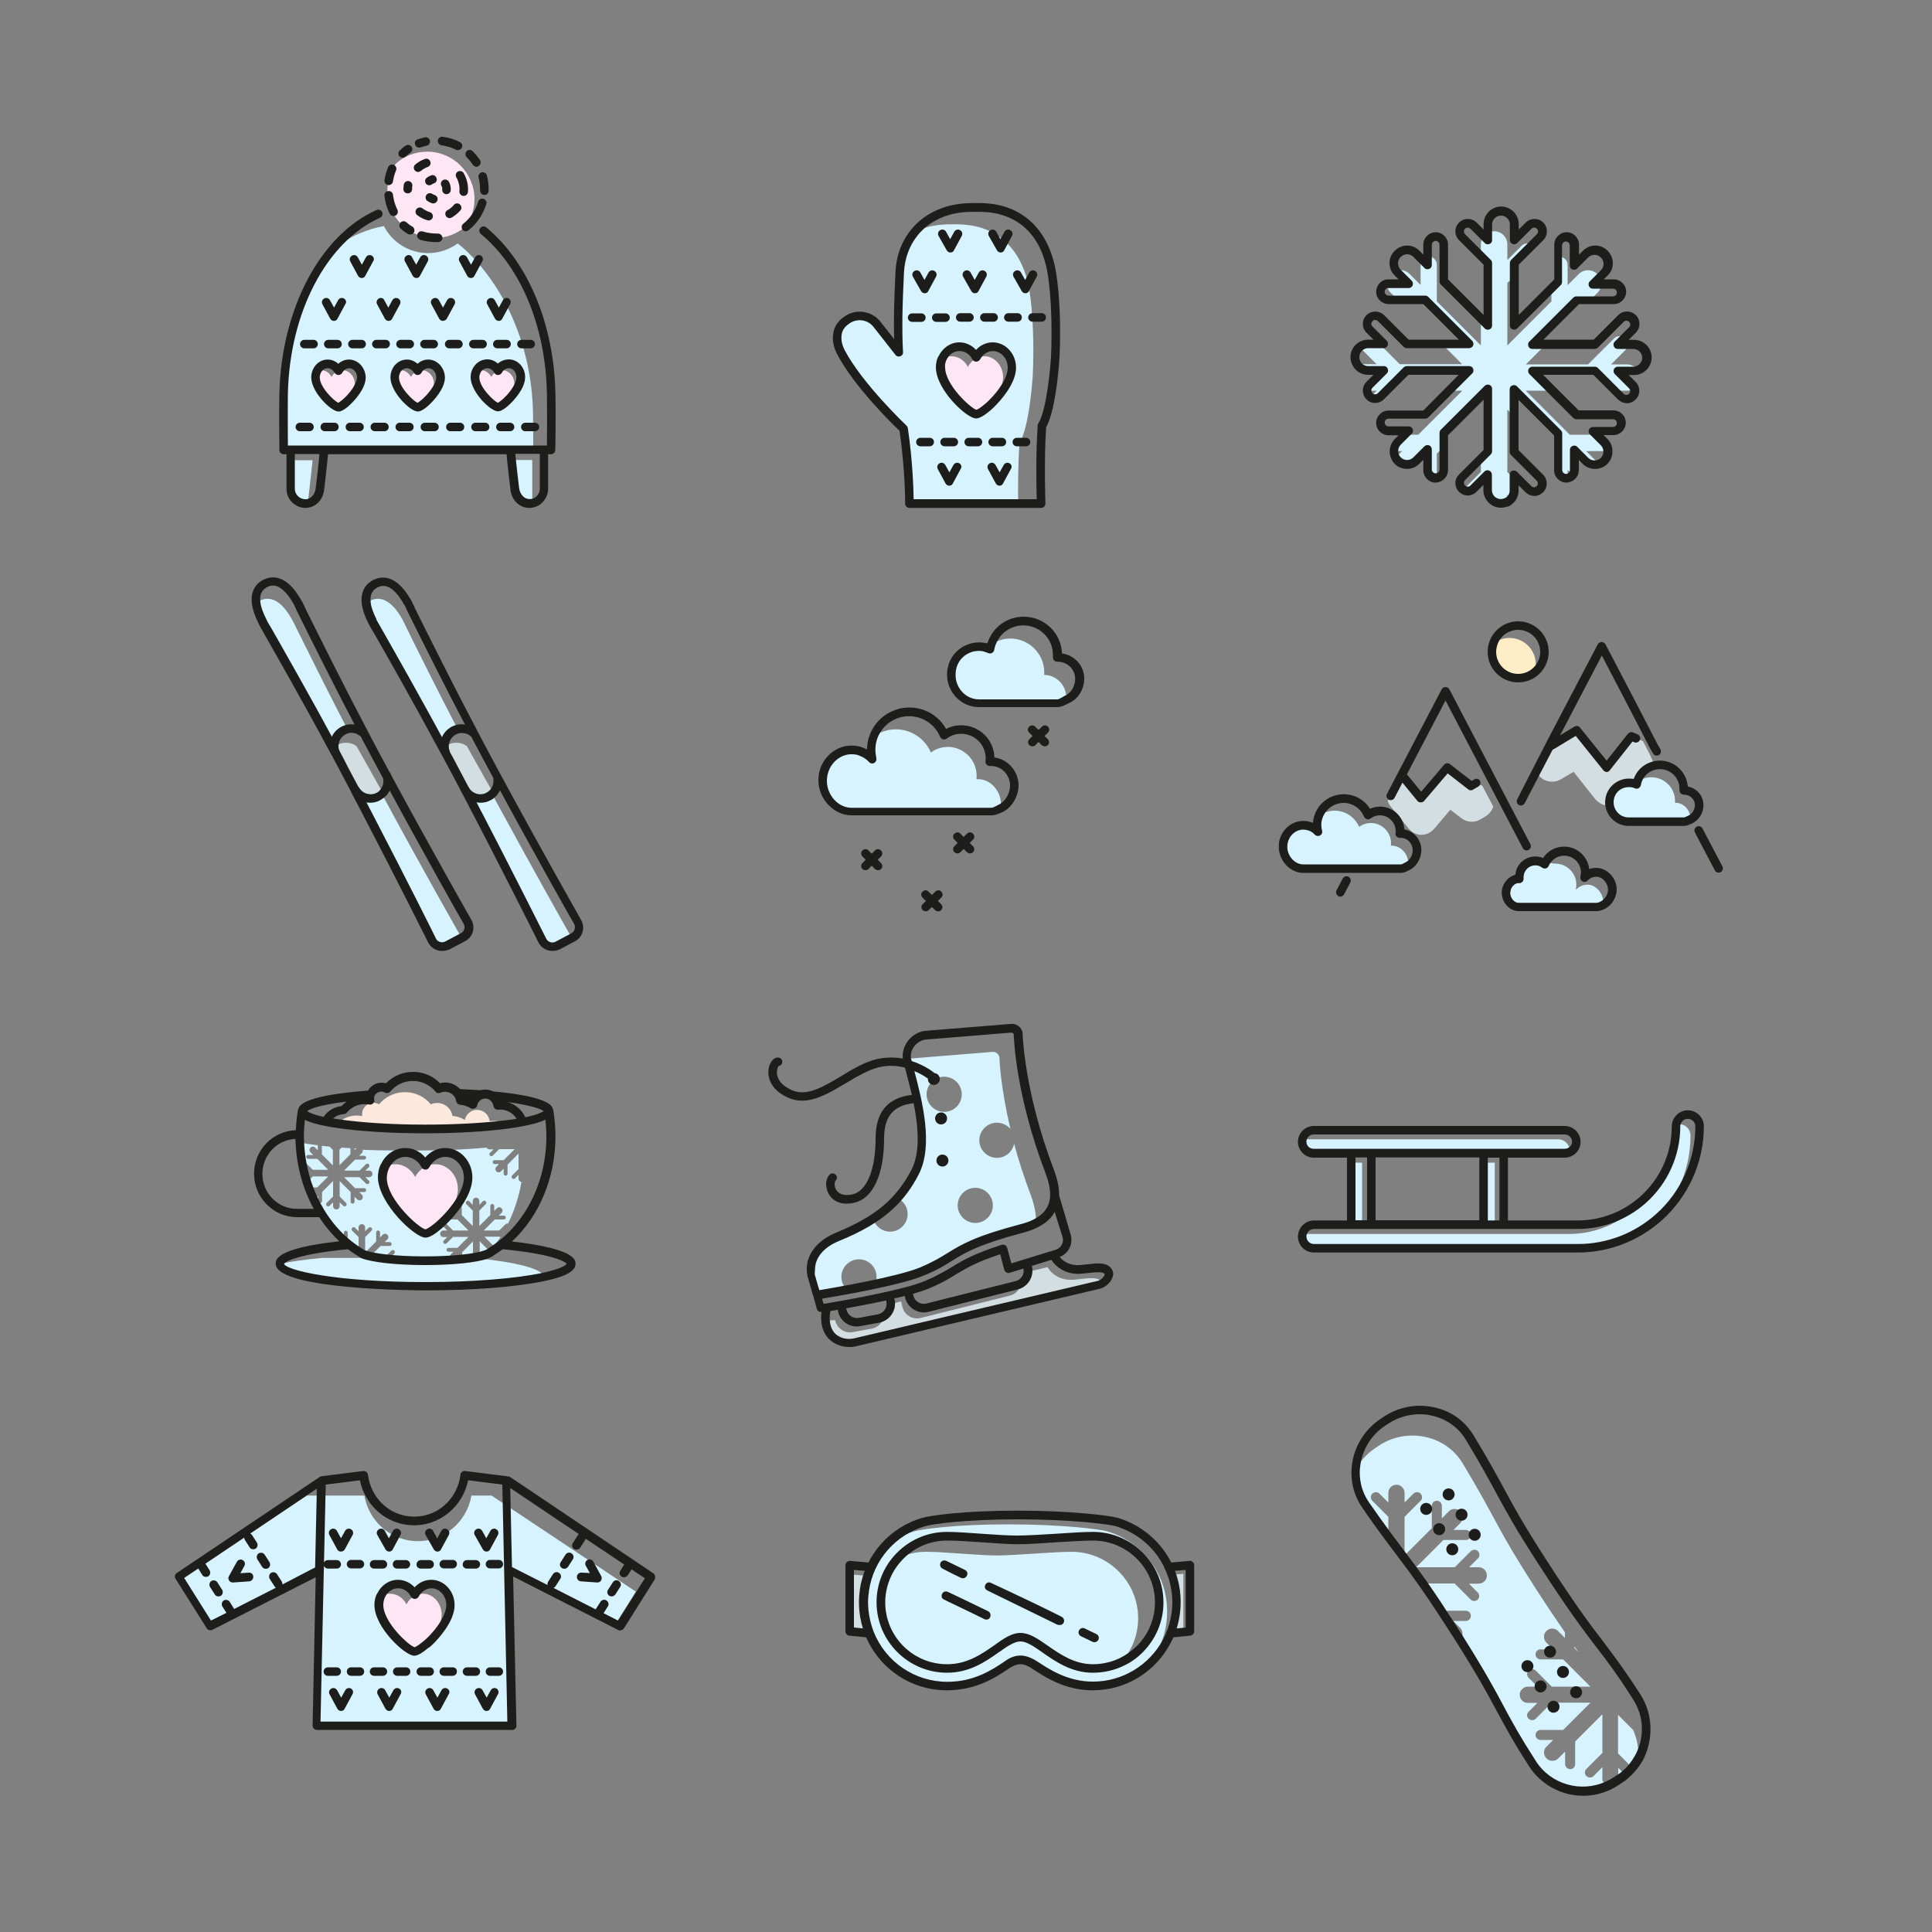 <svg xmlns="http://www.w3.org/2000/svg" id="_x2018_ëîé_x5F_1" viewBox="0 0 1000 1000" style="enable-background:new 0 0 1000 1000;"><rect x="0" y="0" width="1000" height="1000" fill="#808080" stroke="none"/><style>.st0{fill:#D6F3FF;} .st1{fill:#D3DEE3;} .st2{fill:#1D1D1B;} .st3{fill:#FFEDC7;} .st4{fill:url(#SVGID_1_);} .st5{fill:url(#SVGID_2_);} .st6{fill:url(#SVGID_3_);} .st7{fill:url(#SVGID_4_);} .st8{fill:#FFE6F4;} .st9{fill:#FCE8DC;}</style><path d="M533.5 618.5c-3.6-9.5-6.4-18.4-8.6-26.5-.9 4.2-4.5 7.3-8.9 7.3-5 0-9.1-4.1-9.1-9.1s4.1-9.1 9.1-9.1c2.8 0 5.3 1.3 7 3.2-5.4-22.6-5.7-37.1-5.7-37.1-.4-1.8-2.1-3.1-4-2.7l-43.6 3.5c0 .4.1.7.2 1.1 3.4 14.1 12.4 41.5 3.9 57.8-2.7 5.1-5.7 9.5-9.1 13.3 3 1.5 5.1 4.6 5.1 8.2 0 5-4.1 9.1-9.1 9.1-4.4 0-8.1-3.2-9-7.4-14.8 9.3-29 16.2-31.6 24.1-.4 1.8-.4 3.7 0 5.8l2.9 10.2s6.6-1 15.3-2.7c-1.7-1.7-2.8-4-2.8-6.6 0-5 4.1-9.1 9.1-9.1s9.1 4.1 9.1 9.1c0 1.3-.3 2.5-.8 3.7 9.6-2 19.2-4.4 24.7-6.7 19-7.9 15.3-12.6 51.8-22.3 2.5-.7 4.7-1.5 6.6-2.4.6-4.4-.6-9.5-2.5-14.7zm-44.8-43c-5 0-9.1-4.1-9.1-9.1s4.1-9.1 9.1-9.1 9.1 4.1 9.1 9.1-4 9.1-9.1 9.1zm16.1 57.5c-5 0-9.1-4.1-9.1-9.1s4.1-9.1 9.1-9.1 9.1 4.1 9.1 9.1-4.1 9.1-9.1 9.1z" class="st0"/><path d="M570.4 664.6c-.1-.6-.3-1.1-.7-1.6-2.5-2.6-8.4-1-14.3-.6-5.5.4-10.6-2.1-13.2-6.5l-10.7 2.5c0 2.4-1.2 4.6-3.1 6.1-.5 2.9-2.7 5.4-5.7 6.1l-46.2 11.6c-4.1 1-8.4-1.5-9.4-5.7l-.7-2.9-5.1 1.3c-.4 1.8-2.5 5.5-3.9 6.6-.6 3.1-2.9 5.6-6.2 6.2l-9.8 1.8c-4.2.8-8.3-2-9.1-6.2l-5 .3c.4 8.5 8.4 13.1 14.7 11.6l126-29.5c.8-.2 1.7-.6 2.4-1.1z" class="st1"/><path d="M574.8 656.1c-2.6-2.8-7.2-2.3-12-1.7-1.3.2-2.7.3-4.1.4-4.1.3-7.9-1.3-10.2-4.2 2-.8 3.7-2.2 4.8-4.1 1.3-2.2 1.6-4.8.9-7.4l-5.8-19.7c-.1-.2-.1-.4-.2-.5.1-3.9-.8-8.4-2.7-13.4-15.4-40.3-16.2-70.3-16.2-70.6v-.4c-.6-3-3.5-5-6.5-4.5l-44.3 3.6h-.2c-6.9 1.3-11.7 7.7-11 14.3-4-.7-8.6-.8-13.5.3-6.3 1.5-12.5 5.2-18.4 8.8-9.1 5.4-17.6 10.6-25.2 7.4-6-2.5-7.6-5.9-8-8.3-.3-2 .3-3.7.8-4.3.8-.1 1.5-.7 1.8-1.5.4-1.2-.2-2.4-1.4-2.8-1.9-.6-3.9.8-5 3.6-1.6 4.2-1.2 12.6 10.1 17.3 2.2.9 4.5 1.3 6.7 1.3 7.5 0 15.1-4.6 22.5-9 5.7-3.4 11.6-6.9 17.2-8.3 5-1.2 9.6-.8 13.5.2.2.8.4 1.7.7 2.6.9 3.5 1.9 7.4 2.9 11.5-12.6 1.5-18.8 8.9-18.8 22.6 0 16.2-4.6 27.3-12 28.9-4.1.9-7.1 0-8.5-2.5-1.1-1.9-.7-4.1-.2-4.6.9-.9.9-2.3 0-3.1-.9-.9-2.3-.9-3.1 0-2.2 2.2-2.4 6.5-.5 9.9.9 1.7 3.5 5.1 9.3 5.1 1.2 0 2.5-.1 4-.5 9.6-2.1 15.4-14.6 15.4-33.2 0-11.5 4.8-17.1 15.3-18.3 2.4 12.2 3.6 25.4-1.2 34.6-3.4 6.5-7.4 11.9-12.3 16.5-6.5 6.1-14.8 11-26.8 16-8 3.3-13.3 8.9-14.7 15.4-.4 2.2-.5 4.4 0 6.6v.2l2.9 10.2s0 .1.1.1l1.9 6.9c.3 1 1.2 1.6 2.1 1.6h.3c-.9 7.4 1.6 11.7 4 14.1 2.6 2.5 6.4 4 10.3 4 1.2 0 2.5-.1 3.7-.4l125.9-29.7c3.1-.7 6-3.4 6.8-6.2.6-1.6.2-3.4-1.1-4.8zM550 640.4c.4 1.3.2 2.7-.5 4-.7 1.2-1.8 2.1-3.2 2.5l-22.8 7-2.2-8c-.2-.6-.5-1.1-1.1-1.4-.5-.3-1.2-.3-1.7-.2-14.5 4.7-20.3 8.1-25.8 11.5-3.7 2.2-7.5 4.5-14.1 7.3-11.8 4.9-44 10.4-52.3 11.8l-.8-2.7c9.1-1.5 40.6-6.9 52.7-12 6.9-2.8 10.9-5.3 14.7-7.7 6.9-4.3 13.5-8.3 36.8-14.5 2.6-.7 4.9-1.5 6.9-2.5 4.4-2.1 7.5-4.8 9.3-8.2l4.1 13.1zm-24.3 22.7l-46.2 11.6c-3 .7-6-1.1-6.7-4l-.3-1c3-.9 5.7-1.7 7.8-2.6 6.9-2.8 10.8-5.2 14.7-7.6 5.3-3.2 10.3-6.2 22.7-10.3l2.1 8c.2.6.5 1.1 1.1 1.4.5.3 1.1.4 1.7.2l7.1-2.2c.7 2.8-1.1 5.8-4 6.5zm-66.9 10.7c.6 3-1.4 5.9-4.4 6.5l-9.8 1.8c-3 .6-5.9-1.4-6.5-4.4 0-.2-.1-.3-.2-.5 6.1-1.1 13.6-2.5 20.8-4.1 0 .2 0 .5.1.7zm-36.7-19.2c1.1-5.1 5.4-9.5 12-12.2 12.5-5.1 21.2-10.3 28.2-16.8 5.3-4.9 9.6-10.7 13.2-17.7 7.8-15 1.8-38.1-2.2-53.5 3.6 1.5 6.1 3.2 7 3.9v.7c.3 1.7 1.9 2.8 3.6 2.5 1.7-.3 2.8-1.9 2.5-3.6-.3-1.4-1.5-2.4-2.8-2.5l-.2-.2c-.3-.3-4.7-3.8-11.5-6-.1-.2-.1-.5-.2-.7-.1-.3-.1-.5-.2-.8-.6-4.4 2.7-8.7 7.3-9.6l44.3-3.6h.2c.6-.1 1.2.3 1.4.8.1 3.2 1.3 32.2 16.4 71.8 4.7 12.4 2.7 19.8-6.5 24.3-1.8.9-3.9 1.6-6.2 2.2-23.9 6.3-30.7 10.5-38 15-3.7 2.3-7.5 4.6-14.1 7.4-11.8 4.9-44 10.4-52.2 11.8l-.4-1.3c0-.1 0-.1-.1-.2l-1.9-6.7c.1-1.8.1-3.4.4-5zm149.6 5.3c-.4 1.3-2.1 2.8-3.6 3.1l-125.9 29.7c-2.8.7-7 .4-9.9-2.4-2.5-2.5-3.4-6.5-2.5-11.7 1.1-.2 2.5-.4 3.9-.7v.6c.9 4.8 5.1 8.1 9.8 8.1.6 0 1.2-.1 1.8-.2l9.8-1.8c2.6-.5 4.9-2 6.4-4.2s2.1-4.9 1.6-7.5c-.1-.3-.2-.6-.3-.8 1.9-.4 3.7-.9 5.5-1.3l.2.9c1.1 4.5 5.2 7.6 9.7 7.6.8 0 1.6-.1 2.4-.3l46.2-11.6c5.3-1.3 8.6-6.7 7.3-12.1v-.1l10.1-3.1c3.1 4.8 8.7 7.6 14.9 7.2 1.5-.1 2.9-.3 4.3-.4 3.4-.4 7.2-.8 8.3.4 0 0 .1.1 0 .6z" class="st2"/><circle cx="487.1" cy="578.9" r="3.1" class="st2"/><circle cx="487.8" cy="600.7" r="3.1" class="st2"/><path d="M197.3 408.9c.2.7.3 1.4.4 2.1-.4.6-.9 1.1-1.5 1.6-.2.1-.3.2-.5.3-.1.1-.3.2-.4.3-.2.1-.3.2-.5.3-2.2 1.2-4.7 1.3-6.9.7-.8-.2-1.5-.6-2.1-1-.2-.1-.5-.3-.7-.4-.2-.2-.4-.3-.6-.5l-.6-.6-.4-.4-.6-.9c-2.8-5.3-5.6-10.7-8.5-16.1-.4-.8-.9-1.7-1.4-2.5l-.5-1c-.4-.7-.7-1.4-1.1-2.1.2-.3.3-.5.5-.7.8-1 1.8-1.9 2.9-2.5 2.2-1.2 4.7-1.3 6.9-.7 1.1.3 2.1.8 2.9 1.5l12.7 22.6z" class="st1"/><path d="M151.4 321.1c.1.1.1.2.2.4.6 1.1 1.1 2.2 1.6 3.2 7 14.1 16.3 32.9 26.6 52.7-.7.2-1.4.4-2.1.8-3.2 1.7-5 5.1-4.8 8.5 0 .9.2 1.8.6 2.7l.6 1.1-.5-1c-.4-.7-.7-1.4-1.1-2.1-13.7-25.4-28.8-52-34.6-62.1-.6-1-1.2-2-1.8-3.1l-.2-.4c-.1-.2-.2-.3-.2-.3-1.9-3.6-2.9-6.7-3.2-9.2.5-.5 1.2-.9 1.8-1.3 5-2.6 11-1 16.9 9.8.1 0 .1.1.2.3zm87.5 164.3l-7.3 3.9c-2.8 1.5-6.3.4-7.8-2.4 0 0-15.1-30.5-34.5-67.6-1.7-3.3-3.5-6.7-5.3-10.1l.6.9c.1.2.2.3.4.4l.6.6c.2.2.4.4.6.5.2.2.4.3.7.4.7.4 1.4.8 2.1 1 2.2.7 4.7.5 6.9-.7.2-.1.3-.2.5-.3.2-.1.3-.2.4-.3.2-.1.3-.2.5-.3.2-.1.3-.2.4-.4.3.5.6 1 .8 1.5 19.3 35.8 37.4 67.6 40.4 72.9z" class="st0"/><path d="M228.8 492.2c-2.9 0-5.6-1.5-7.1-4.2-.2-.4-15.4-30.9-34.5-67.6-1.7-3.3-3.5-6.7-5.3-10.1v-.1c-2.8-5.3-5.6-10.7-8.5-16.1-.5-.9-.9-1.7-1.3-2.5l-.6-1c-.4-.7-.7-1.4-1.1-2-13.3-24.8-27.9-50.4-34.1-61.3l-.4-.8c-.6-1-1.3-2.1-1.8-3.2l-.3-.7c0-.1-.1-.2-.1-.2-1.8-3.6-2.9-6.9-3.3-9.7-.8-5.7 1.2-10.1 5.7-12.5 4-2.1 11.9-3.6 19.8 10.4.1.1.1.2.2.3 0 0 .1.1.2.4.1.1.1.2.2.3.6 1.1 1.1 2.2 1.6 3.4 6.8 13.7 19.5 39.3 32.8 64.5.8 1.5 1.5 2.9 2.3 4.4 3 5.7 6.1 11.4 9.1 17 21.3 39.4 41.6 75.1 41.8 75.4 1 1.9 1.2 4.1.6 6.1s-2 3.7-3.9 4.7l-8.1 4.3c-1.3.5-2.6.8-3.9.8zM185.9 408c0 .1 0 .1 0 0 1.8 3.5 3.6 6.9 5.3 10.2 19.1 36.7 34.4 67.3 34.5 67.7.9 1.7 3.1 2.3 4.8 1.4l8.1-4.3c.8-.4 1.5-1.2 1.7-2.1.3-.9.2-1.9-.3-2.7-.2-.3-20.5-36-41.8-75.5-3-5.6-6.1-11.3-9.1-17-.8-1.5-1.6-2.9-2.3-4.4-13.3-25.2-26.1-50.9-32.9-64.6-.5-1.1-1-2.2-1.5-3.2-.1-.2-.2-.3-.2-.4v-.1c0-.1-.1-.1-.1-.2-3.2-5.7-8.2-12-13.9-8.9-2.8 1.5-4 4.1-3.4 8 .3 2.5 1.4 5.3 3 8.5 0 .1.1.1.1.2l.2.5c.5 1 1.1 2 1.7 3l.5.8c6.2 10.9 20.8 36.5 34.2 61.4.4.7.7 1.4 1.1 2.1l.5 1c.4.8.9 1.6 1.3 2.4 2.8 5.6 5.7 10.9 8.5 16.2z" class="st2"/><path d="M173.5 391.6c-.9 0-1.7-.5-2.1-1.4-2-5.3.2-11.3 5.2-14 2.6-1.4 5.7-1.7 8.6-.8 1.3.4 2.6 1 3.7 1.9 1 .8 1.1 2.1.4 3.1-.8 1-2.1 1.1-3.1.4-.7-.5-1.4-.9-2.2-1.2-1.8-.5-3.6-.4-5.2.5-3 1.6-4.4 5.3-3.2 8.5.4 1.1-.1 2.4-1.3 2.9-.3.1-.6.1-.8.1zm18.1 23.9c-1.1 0-2.2-.2-3.3-.5-.9-.3-1.9-.7-2.7-1.2-.2-.1-.5-.3-.8-.6-.3-.2-.5-.4-.7-.6-.2-.2-.5-.4-.7-.7-.2-.2-.4-.4-.5-.6-.3-.3-.5-.7-.7-1-.1-.1-.1-.1-.1-.2-.6-1.1-.2-2.4.9-3 .9-.5 2.1-.3 2.8.5.1.1.2.3.3.4.1.2.2.4.4.5 0 .1.1.1.1.2l.1.1.1.1c.1.1.2.3.4.4l.1.1c.1.1.3.2.4.3.1.1.3.2.4.3.6.4 1.1.6 1.7.8 1.8.5 3.6.4 5.2-.5.1-.1.3-.2.4-.2.1 0 .1-.1.2-.1s.2-.1.2-.2c.1-.1.2-.1.2-.2.4-.3.8-.7 1.1-1.2 1.3-1.7 1.7-4 1.1-6.1v-.1c-.3-1 .1-2 1-2.6 1.1-.6 2.4-.2 3 .9.1.2.2.3.2.5 1 3.4.3 7.2-1.8 10-.5.7-1.2 1.4-1.9 1.9-.2.2-.4.3-.6.4-.2.1-.4.3-.6.4-.2.1-.4.3-.6.4-1.7 1-3.5 1.4-5.3 1.4z" class="st2"/><path d="M194.9 325.3c5.4 9.5 19.1 33.6 32.1 57.6l10-5.3c0-.1-.1-.2-.1-.2-10.3-19.8-19.7-38.6-26.6-52.7-.5-1.1-1-2.2-1.6-3.2-.1-.1-.1-.2-.2-.4s-.1-.3-.1-.3c-5.9-10.7-12-12.4-16.9-9.8-.7.4-1.3.8-1.8 1.3.4 2.6 1.4 5.7 3.2 9.2 0 0 .1.1.2.3.1.1.1.2.2.4.4 1.1 1 2.1 1.6 3.1zm59.5 85l-9.9 5.3-3.5-6.5c21.8 41.6 39.8 77.8 39.8 77.8 1.5 2.8 5 3.9 7.8 2.4l7.3-3.9c-3-5.3-21.5-38-41.2-74.4-.1-.3-.2-.5-.3-.7z" class="st0"/><path d="M254.4 408.9c.2.7.3 1.4.4 2.1-.4.6-.9 1.1-1.5 1.6-.2.1-.3.2-.5.3-.1.1-.3.2-.4.3-.2.1-.3.2-.5.3-2.2 1.2-4.7 1.3-6.9.7-.8-.2-1.5-.6-2.1-1-.2-.1-.5-.3-.7-.4-.2-.2-.4-.3-.6-.5l-.6-.6-.4-.4-.6-.9c-2.8-5.3-5.6-10.7-8.5-16.1-.4-.8-.9-1.7-1.4-2.5l-.5-1c-.4-.7-.7-1.4-1.1-2.1.2-.3.3-.5.5-.7.8-1 1.8-1.9 2.9-2.5 2.2-1.2 4.7-1.3 6.9-.7 1.1.3 2.1.8 2.9 1.5l12.7 22.6z" class="st1"/><path d="M285.9 492.2c-2.9 0-5.6-1.5-7.1-4.2-.2-.4-18.3-36.8-39.8-77.8-2.8-5.3-5.6-10.7-8.5-16-.6-1.2-1.3-2.4-1.9-3.5-13.9-25.9-29.6-53.6-35.6-64l-.1-.1c-.6-.9-1.2-2-1.8-3.2 0-.1-.1-.2-.1-.3l-.1-.1-.1-.1c-.1-.1-.2-.3-.2-.4-1.8-3.6-2.9-6.8-3.3-9.7-.8-5.7 1.2-10.1 5.7-12.5 4-2.1 11.9-3.6 19.8 10.4.1.1.2.3.3.5v.1c.1.2.2.3.2.4.6 1.1 1.1 2.2 1.6 3.4 7.9 15.8 19.8 39.8 32.8 64.4.8 1.5 1.5 2.9 2.3 4.4 3 5.7 6.1 11.4 9.1 17 21.3 39.4 41.6 75.1 41.8 75.5 1 1.9 1.2 4.1.6 6.1s-2 3.7-3.9 4.7l-8.1 4.3c-1 .4-2.3.7-3.6.7zm-91.1-171.5c.1 0 .1.1 0 0 .1.2.1.3.2.4.6 1.1 1.2 2.1 1.8 3.1l.1.2c5.9 10.4 21.7 38.1 35.6 64.1.6 1.2 1.2 2.3 1.9 3.5 2.9 5.5 5.7 10.8 8.5 16.1 21.6 41.2 39.7 77.6 39.9 77.9.9 1.7 3.1 2.3 4.8 1.4l8.1-4.3c1.7-.9 2.4-3.1 1.5-4.8-.2-.3-20.5-36-41.8-75.5-3-5.6-6.1-11.3-9.1-17-.8-1.5-1.6-2.9-2.3-4.4-13-24.6-25-48.7-32.9-64.6-.5-1.1-1-2.2-1.5-3.2l-.1-.1c0-.1-.1-.2-.1-.2s0-.1-.1-.1c0-.1-.1-.1-.1-.2-3.2-5.8-8.2-12-13.9-8.9-2.8 1.5-4 4.1-3.4 8 .3 2.5 1.4 5.3 3 8.5-.1 0-.1.1-.1.1z" class="st2"/><path d="M230.6 391.6c-.9 0-1.7-.5-2.1-1.4-2-5.3.2-11.3 5.2-14 2.6-1.4 5.7-1.7 8.6-.8 1.4.4 2.7 1.1 3.9 2.1.9.8 1.1 2.2.3 3.1-.8.9-2.2 1.1-3.1.3-.7-.6-1.5-1-2.3-1.2-1.8-.5-3.6-.4-5.2.5-3 1.6-4.4 5.3-3.2 8.5.4 1.1-.1 2.4-1.3 2.9h-.8zm18.1 23.9c-1.1 0-2.2-.2-3.3-.5-2.6-.8-4.8-2.5-6.3-4.8 0 0 0-.1-.1-.1l-.1-.1c-.5-1.1-.1-2.4 1-3 1.1-.5 2.4-.1 2.9.9.9 1.4 2.2 2.4 3.8 2.9 1.7.5 3.6.4 5.2-.5.5-.3 1-.6 1.4-1 1.6-1.4 2.4-3.6 2.2-5.7-.1-1.2.8-2.3 2-2.4 1.2-.1 2.3.8 2.4 2 .3 3.5-1 7-3.6 9.4-.7.6-1.4 1.2-2.3 1.6-1.6.9-3.4 1.3-5.2 1.3z" class="st2"/><path d="M772.9 417.4c-.5 1.8-1.6 3.4-3.2 4.6-.2.2-.5.3-.7.5l-2.7 1.6c-3.1 1.9-7 1.6-9.9-.6l-5.7-4.4-8.2 9.7c-1.7 2-4.1 3.3-6.7 3.3h-.1c-2.6 0-5.1-1.3-6.7-3.4l-6.6-8.1-2.6-3.2c-.7-.8-1.2-1.8-1.5-2.8l.9-1.7 5-9.6c1-.3 2.1-.4 3.1-.3l8.5 10.4 12.9-15.2h1.8l11.3 8.7 1.1-.6c1.5-.3 2.9-.1 4.3.3l2.6 5 3.1 5.8zm82.7-23.2c-.1.3-.2.7-.4 1-.2.6-.5 1.2-.9 1.7-1.1 1.5-2.6 2.7-4.3 3.2-.6.2-1.2.4-1.8.4l-3.6 4.5c-.4-.1-.9-.1-1.4-.1-4.8 0-8.9 3.2-9.8 7.8-.1.6-.2 1.9-.2 2.6v1.6H832c-2.6 0-5.2-1.8-6.8-3.9l-10.7-13.5-6.7 3.9c-2 1.2-4.3 1.4-6.4 1-2.3-.5-4.4-1.9-5.6-4.1-.1-.2-.2-.3-.3-.5l7.4-14.1 9.2-5.5c.8-.5 1.7-.8 2.6-1 .1 0 .3 0 .4-.1.7-.2 1.5-.2 2.3-.1l14.9 18.4 12.1-15.2c1.3-.1 2.7.1 4 .6l2 .8 3.4 6.6 1.8 4z" class="st1"/><path d="M728.9 446.7c0 .3 0 1.4-.1 1.7-1 .5-2.2 1.5-3.4 1.5h-50.7c-5.7 0-10.4-5.7-10.4-11.5 0-.9.1-2.2.4-3.1 1.5-1 2.1-10.1 15.3-6.8 1-2.1.8-4.8 2.7-6.2 2.3-1.7 5.1-2.7 8.1-2.7 5.7 0 10.6 3.5 12.7 8.4 1.7-1.3 3.8-2 6.1-2 5.7 0 10.4 4.7 10.4 10.4 0 .4 0 .9-.1 1.3h.6c4.7.1 8.4 4.5 8.4 9zm101 20.5c0 .4 0 1.7-.1 2.2-1 .5-2.2 1.7-3.4 1.7h-40.2c-3.6 0-6.5-4.5-6.5-8.1v-.9c.5-.2 1.1-.5 1.7-.5.2 0 .3-.1.5-.1 0-.4-.1-.7-.1-1.1 0-1.6.5-3.2 1.3-4.5.9-1.3 2.1-2.4 3.6-3.1 4.3-11.3 13.8-5.8 18.3-5.8 6 0 10.9 4.9 10.9 10.9 0 .9-.1 1.8-.3 2.7 1.5-1.6 3.7-2.7 6-2.7 4.6-.1 8.3 4.7 8.3 9.3zm45-43.6v1.1c-1 .4-2.1 1.4-3.2 1.4h-28.4c-5.5 0-10-5-10-10.5 0-.7.1-1.7.2-2.3 1.5-.9 1.3-9.5 12.8-7.6.4-.4.9-.9 1.5-1.2 2-1.4 4.3-2.2 6.9-2.2 6.8 0 12.3 5.5 12.3 12.3v.9c4.3-.1 7.9 3.6 7.9 8.1z" class="st0"/><path d="M794.9 343.8c0 1.6-.3 3.2-.8 4.6-2.2 1.6-5 2.6-8 2.6-7.5 0-13.6-6.1-13.6-13.6 0-1.6.3-3.2.8-4.6 2.2-1.6 5-2.6 8-2.6 7.5 0 13.6 6.1 13.6 13.6z" class="st3"/><path d="M698 453.8c-1.1-.6-2.4-.2-3 .9l-3.2 6.1c-.6 1.1-.1 2.4.9 3 .3.2.7.3 1 .3.8 0 1.6-.4 2-1.2l3.2-6.1c.6-1.1.1-2.4-.9-3zm193.5-5.4l-10.3-19.6c-.6-1.1-1.9-1.5-3-.9s-1.5 1.9-.9 3l10.3 19.6c.4.8 1.2 1.2 2 1.2.3 0 .7-.1 1-.3 1.1-.6 1.5-2 .9-3zm-106.2-34.7c-.6 1.1-.1 2.4.9 3 .3.2.7.2 1 .2.8 0 1.6-.4 2-1.2l7.8-15 6.6-12.6c.1 0 .3-.1.4-.2l11.6-7 14.3 17.8c.4.5 1.1.9 1.7.9.7 0 1.3-.4 1.7-1l11.7-14.8.9.4c1.1.5 2.4-.1 2.9-1.2.5-1.1-.1-2.4-1.2-2.9l-2.4-1c-.9-.4-1.9-.1-2.6.7l-11 13.9-13.8-17.1c-.7-.9-1.9-1.1-2.9-.5l-7.4 4.5 21.6-41.3 15.6 29.9 9.4 18.2c.1.1.1.2.2.3l1.3 2.3c.6 1.1 1.9 1.4 3 .8 1.1-.6 1.4-1.9.8-3l-1.4-2.5-.1-.1-9.3-18-17.6-33.7c-.4-.7-1.1-1.2-2-1.2-.8 0-1.6.5-2 1.2l-25.7 49-16 31.2zm-22.2-10.3l-1.4.8-11.2-8.7c-.9-.7-2.3-.6-3 .3l-11.9 14-7.4-9 20-38.2 40 76.4c.4.8 1.2 1.2 2 1.2.3 0 .7-.1 1-.3 1.1-.6 1.5-1.9.9-3l-41.9-80.1c-.4-.7-1.1-1.2-2-1.2s-1.6.5-2 1.2l-28.3 54.1c-.6 1.1-.1 2.4.9 3 1.1.6 2.4.1 3-.9l4.1-7.9 7.8 9.5c.4.5 1 .7 1.7.7.6 0 1.3-.2 1.7-.7l12.2-14.3 10.7 8.3c.7.6 1.7.6 2.5.1l2.7-1.6c1-.6 1.4-2 .8-3-.5-1-1.9-1.3-2.9-.7zm-36.2 25.9c-.4-6.6-5.9-11.8-12.6-11.8-1.8 0-3.6.4-5.2 1.1-2.9-4.7-8-7.5-13.6-7.5-6.7 0-12.7 4.2-15 10.5-.5 1.4-.8 2.8-.9 4.3-.2-.1-.4-.2-.6-.2-1.3-.5-2.8-.8-4.5-.8-5.6 0-10.7 4.1-12.2 9.8-.3 1-.4 2.4-.4 3.6 0 7.2 5.9 13.5 12.6 13.5h50.7c1.5 0 2.8-.7 3.8-1.2l.6-.3c3.5-1.7 6.1-6 6.1-10.3 0-5.3-3.9-9.9-8.8-10.7zm.7 17c-.3.1-.5.3-.8.4-.6.3-1.2.7-1.6.7h-50.7c-4.3 0-8.2-4.3-8.2-9.1 0-.8.1-1.8.3-2.4 1-3.8 4.3-6.5 7.9-6.5 1.1 0 2 .2 2.9.5 1.2.4 2.2 1.1 3.1 2.1.7.7 1.8.9 2.7.5.9-.5 1.4-1.5 1.1-2.5-.2-1-.4-2-.4-2.9 0-1.4.2-2.7.7-3.9 1.6-4.5 6-7.6 10.8-7.6 4.7 0 8.8 2.8 10.6 7.1.3.6.8 1.1 1.5 1.3.7.2 1.4 0 1.9-.4 1.4-1 3.1-1.6 4.8-1.6 4.5 0 8.2 3.7 8.2 8.2 0 .3 0 .7-.1 1-.1.7.1 1.3.6 1.8s1.1.7 1.8.7h.5c3.3 0 6 2.9 6 6.4.1 2.4-1.5 5.2-3.6 6.2zm98.6 2.9c-1.2 0-2.5.2-3.6.6-.8-6.5-6.3-11.6-13-11.6-4.5 0-8.5 2.2-10.9 5.9-1.3-.5-2.6-.8-4-.8-5.2 0-9.7 3.9-10.3 9 0 .2-.1.3-.1.5-.9.2-1.7.6-2.5 1.1-2.5 1.6-4.2 4.4-4.5 7.4v.8c0 5.1 4.1 9.5 8.8 9.5h40.2c1.4 0 2.8-.4 4.4-1.2 3.7-1.9 6.1-6 6.1-10.2-.1-5.8-5-11-10.6-11zm2.3 17.4c-.9.5-1.7.7-2.3.7H786c-2.2 0-4.3-2.5-4.3-5.1v-.4c.1-1.6 1.1-3.3 2.4-4.1.6-.4 1.2-.6 1.8-.6h.3c.7.1 1.3-.2 1.8-.7.5-.5.7-1.2.6-1.8v-.7c0-.3 0-.5.1-.8.4-3 3-5.2 6-5.2 1.3 0 2.5.4 3.5 1.2.5.4 1.2.5 1.9.4.7-.2 1.2-.6 1.5-1.3 1.4-3.2 4.5-5.3 8-5.3 4.8 0 8.7 3.9 8.7 8.7 0 .7-.1 1.4-.3 2.1-.2 1 .2 2 1.1 2.5.9.5 2 .3 2.7-.5 1.1-1.2 2.7-1.9 4.4-1.9 3.2 0 6.1 3.2 6.1 6.7 0 2.4-1.6 5-3.8 6.1zm53.2-49.8c0-4.9-3.4-8.8-8.1-9.7-.6-7.5-6.8-13.4-14.4-13.4-6.2 0-11.6 3.8-13.6 9.5-.8-.2-1.6-.2-2.5-.2-5.8 0-10.8 4.1-12 9.6-.2 1-.3 2.2-.3 2.6 0 6.8 5.5 12.3 12.2 12.3h28.4c1.4 0 2.6-.5 3.5-.9.2-.1.3-.1.5-.2 3.8-1.6 6.3-5.5 6.3-9.6zm-7.9 5.4l-.6.3c-.6.3-1.3.6-1.8.6H843c-4.3 0-7.8-3.5-7.8-7.9 0-.6.1-1.3.2-1.7.7-3.6 3.9-6.1 7.6-6.1.9 0 1.7.1 2.4.3.3.1.5.2.7.3.6.3 1.3.3 2 0 .6-.3 1-.9 1.2-1.6.1-.5.2-.9.3-1.3 1.3-4.2 5.2-7 9.6-7 5.5 0 10.1 4.5 10.1 10.1v.8c0 .6.2 1.2.6 1.6.5.5 1.2.8 1.8.7 3.2.1 5.6 2.5 5.6 5.5-.1 2.3-1.5 4.6-3.5 5.4zm-88-69c3.4 0 6.6-1.1 9.3-3 4.1-3 6.5-7.8 6.5-12.8 0-8.7-7.1-15.8-15.8-15.8-6.7 0-12.6 4.2-14.9 10.5-.6 1.7-.9 3.5-.9 5.4 0 8.6 7.1 15.7 15.8 15.7zm-10.7-19.7c1.6-4.5 5.9-7.5 10.7-7.5 6.3 0 11.4 5.1 11.4 11.4 0 3.7-1.7 7-4.7 9.2-1.9 1.4-4.3 2.2-6.7 2.2-6.3 0-11.4-5.1-11.4-11.4 0-1.3.3-2.6.7-3.9z" class="st2"/><path d="M711.3 163.5c1.2-.1 2.5.3 3.4 1.2l1 1h-.7c-1.6 0-3-.9-3.7-2.2z" class="st0"/><path d="M845 199.2c.5.5.8 1.1 1 1.7-1.1.8-2.5 1.3-4 1.3h-6l-10.4-10.4h-32.3l10.4 10.4h-14l22.8 22.8h14l3.8 3.8c1.3 1.3 1.9 2.9 2 4.6-.3.1-.6.1-.9.1H821l5.7 5.7c.3.3.6.6.8 1-.7.2-1.3.3-2 .3-1.7 0-3.5-.7-4.8-2l-5.7-5.7v10.5c0 1-.3 1.9-.9 2.6l-2.7-2.7v4.3h-.6c-2.3 0-4.2-1.9-4.2-4.2v-18.9l-22.8-22.8v14l-3.6-3.6v32.3l3.6 3.6v6c0 1.7-.6 3.2-1.6 4.3l-2.1-2.1v3.8c-1 .5-2 .8-3.2.8-3.8 0-6.8-3.1-6.8-6.8v-8.1l-7.4 7.4c-1.5 1.5-3.9 1.6-5.5.4l9.3-9.3v-6.8l3.6-3.6v-32.3l-22.8 22.8v6.8l-3.6 3.6v12.7h-.6c-2.3 0-4.2-1.9-4.2-4.2v-10.5l-5.7 5.7c-1.3 1.3-3.1 2-4.8 2-1.7 0-3.5-.7-4.8-2-.5-.5-.9-1.1-1.2-1.7l3.3-3.3h-4.1c0-1.7.7-3.4 2-4.7l3.8-3.8h6.7l22.8-22.8H750l10.4-10.4h-32.3l-13.4 13.4c-1.5 1.5-3.9 1.6-5.5.4l3.4-3.4h-5c0-1.1.4-2.2 1.2-3l7.4-7.4h-8.1c-2.4 0-4.4-1.2-5.7-3 .6-.2 1.3-.3 2-.3h8.1l-7.4-7.4c-.5-.5-.8-1.1-1-1.7 1.1-.8 2.5-1.3 4-1.3h6l10.4 10.4h32.3l-10.4-10.4h14l-22.8-22.8h-14l-3.8-3.8c-1.3-1.3-1.9-2.9-2-4.6.3-.1.6-.1.9-.1h10.5l-5.7-5.7c-.3-.3-.6-.6-.8-1 2.3-.7 5-.2 6.9 1.7l5.7 5.7V137c0-1 .3-1.9.9-2.6.7-.8 1.6-1.4 2.7-1.6h.6c2.3 0 4.2 1.9 4.2 4.2v19l22.8 22.8v-14l3.6 3.6v-32.3l-3.6-3.6v-6c0-1.7.6-3.2 1.6-4.3.6-.7 1.3-1.3 2.1-1.7 1-.5 2-.8 3.2-.8 3.8 0 6.8 3.1 6.8 6.8v8.1l7.4-7.4c1.5-1.5 3.9-1.6 5.5-.4l-9.3 9.3v6.8l-3.6 3.6v32.3L803 156v-6.8l3.6-3.6v-12.7h.6c2.3 0 4.2 1.9 4.2 4.2v10.5l5.7-5.7c2.7-2.7 7-2.7 9.7 0 .5.5.9 1.1 1.2 1.7l-3.3 3.3h4.1c0 1.7-.7 3.4-2 4.7l-3.8 3.8h-6.8l-22.8 22.8h6.8l-10.4 10.4H822l13.4-13.4c1.5-1.5 3.9-1.6 5.5-.4l-3.4 3.4h5c0 1.1-.4 2.2-1.2 3l-7.4 7.4h8.1c2.4 0 4.4 1.2 5.7 3-.6.2-1.3.3-2 .3h-8.1l7.4 7.3z" class="st0"/><path d="M776.9 262.8c-5 0-9.1-4.1-9.1-9.1V251l-3.6 3.6c-2.3 2.3-5.9 2.5-8.4.5-.2-.1-.4-.3-.6-.5-1.2-1.2-1.9-2.8-1.9-4.5 0-1.7.7-3.3 1.9-4.5l12.7-12.7v-26l-18.4 18.4v18c0 3.2-2.4 5.9-5.5 6.4-.2 0-.5.1-.9.1-3.5 0-6.4-2.9-6.4-6.4V238l-2 2c-1.7 1.7-4 2.7-6.4 2.7-2.4 0-4.7-.9-6.4-2.6-.7-.7-1.2-1.4-1.6-2.3-.7-1.4-1.1-2.9-1-4.4.1-2.3 1-4.5 2.6-6.1l2-2h-5.2c-3.5 0-6.4-2.9-6.4-6.4 0-3.5 2.9-6.4 6.4-6.4h18L755 194h-26l-12.7 12.7c-2.3 2.3-5.9 2.5-8.4.6l-.6-.6c-1.2-1.2-1.9-2.9-1.9-4.6 0-1.7.7-3.3 1.9-4.5l3.6-3.6h-2.8c-3 0-5.8-1.5-7.5-4-1-1.5-1.6-3.3-1.6-5.1 0-2.9 1.4-5.7 3.8-7.4 1.6-1.1 3.4-1.7 5.3-1.7h2.8l-3.6-3.6c-1.2-1.2-1.9-2.8-1.9-4.6 0-1.7.7-3.3 1.9-4.5 1-1 2.4-1.7 3.9-1.8 1.9-.2 3.8.5 5.2 1.8l12.7 12.7h26l-18.4-18.4h-18c-3.5 0-6.4-2.9-6.4-6.4 0-3 2.1-5.7 5.1-6.3.5-.1.9-.1 1.3-.1h5.2l-2-2c-.4-.4-.7-.8-1.1-1.3-2.5-3.6-2-8.5 1.1-11.5 1.7-1.7 4-2.7 6.4-2.7 2.4 0 4.7.9 6.4 2.7l2 2v-5.2c0-3.5 2.9-6.4 6.4-6.4 3.5 0 6.4 2.9 6.4 6.4v18l18.4 18.4v-26l-12.7-12.7c-1.2-1.2-1.9-2.8-1.9-4.6 0-1.7.7-3.3 1.9-4.5 2.5-2.5 6.6-2.5 9.1 0l3.6 3.6V116c0-5 4.1-9.1 9.1-9.1s9.1 4.1 9.1 9.1v2.8l3.6-3.6c2.5-2.5 6.6-2.5 9.1 0s2.5 6.6 0 9.1L786.1 137v26l18.4-18.4v-18c0-3.5 2.9-6.4 6.4-6.4 3.5 0 6.4 2.9 6.4 6.4v5.2l2-2c1.7-1.7 4-2.7 6.4-2.7 2.4 0 4.7.9 6.4 2.7 1.7 1.7 2.7 4 2.7 6.4 0 2.4-.9 4.7-2.7 6.4l-2 2h5.2c3.5 0 6.4 2.9 6.4 6.4 0 3.5-2.9 6.4-6.4 6.4h-18l-18.4 18.4h26l12.7-12.7c2.5-2.5 6.6-2.5 9.1 0s2.5 6.6 0 9.1l-3.7 3.7h2.8c5 0 9.1 4.1 9.1 9.1 0 4-2.6 7.5-6.4 8.7-.8.3-1.7.4-2.7.4H843l3.6 3.6c.7.7 1.3 1.6 1.6 2.6.7 2.3.1 4.8-1.6 6.5-1.2 1.2-2.8 1.9-4.5 1.9-1.7 0-3.3-.7-4.6-1.9L824.7 194h-26l18.4 18.4h18c2.4 0 4.5 1.3 5.6 3.3.5.9.8 2 .8 3.1 0 3.5-2.9 6.4-6.4 6.4H830l2 2c1.6 1.6 2.6 3.8 2.6 6.1.1 2.5-.8 5-2.6 6.8-1 1-2.3 1.8-3.7 2.2-.8.3-1.7.4-2.7.4-2.4 0-4.7-.9-6.4-2.6l-2-2v5.2c0 1.5-.5 2.9-1.4 4-1 1.3-2.5 2.1-4.1 2.4-.2 0-.5.1-.9.1-3.5 0-6.4-2.9-6.4-6.4v-18L786 207v26l12.7 12.7c2.5 2.5 2.5 6.6 0 9.1-1.2 1.2-2.8 1.9-4.5 1.9-1.7 0-3.3-.7-4.6-1.9l-3.6-3.6v2.8c0 2.1-.7 4-2 5.6l-.1.1c-.8.9-1.7 1.7-2.8 2.3-1.3.4-2.7.8-4.2.8zm-6.9-19.4c.3 0 .6.1.8.2.8.3 1.4 1.2 1.4 2v8.1c0 2.6 2.1 4.6 4.6 4.6.8 0 1.5-.2 2.2-.5.5-.3 1-.6 1.3-1 0-.1.1-.1.1-.1.7-.8 1-1.8 1-2.9v-8.1c0-.9.5-1.7 1.4-2 .8-.3 1.8-.2 2.4.5l7.4 7.4c.4.4.9.6 1.4.6.5 0 1-.2 1.4-.6.8-.8.8-2 0-2.8L782 235.4c-.4-.4-.6-1-.6-1.6v-32.3c0-.9.5-1.7 1.4-2 .8-.3 1.8-.2 2.4.5l22.8 22.8c.4.4.6 1 .6 1.6v18.9c0 1.1.9 2 2 2h.2c.6-.1 1-.3 1.3-.7.3-.4.5-.8.5-1.3v-10.5c0-.9.5-1.7 1.4-2 .8-.3 1.8-.2 2.4.5l5.7 5.7c1.2 1.2 3 1.6 4.6 1.1.7-.2 1.4-.6 1.9-1.1.9-.9 1.4-2.2 1.3-3.4 0-1.2-.5-2.3-1.3-3.1l-5.7-5.7c-.6-.6-.8-1.6-.5-2.4.3-.8 1.2-1.4 2-1.4h10.5c1.1 0 2-.9 2-2 0-.3-.1-.7-.2-.9-.4-.7-1-1.1-1.8-1.1H816c-.6 0-1.1-.2-1.6-.6l-22.8-22.8c-.6-.6-.8-1.6-.5-2.4.3-.8 1.2-1.4 2-1.4h32.3c.6 0 1.2.2 1.6.6l13.4 13.4c.4.4.9.6 1.4.6.5 0 1-.2 1.4-.6.5-.5.7-1.3.5-2-.1-.3-.3-.6-.5-.8l-7.4-7.4c-.6-.6-.8-1.6-.5-2.4.3-.8 1.2-1.4 2-1.4h8.1c.5 0 .9-.1 1.3-.2 1.9-.6 3.3-2.4 3.3-4.4 0-2.6-2.1-4.6-4.6-4.6h-8.1c-.9 0-1.7-.5-2-1.4-.3-.8-.2-1.8.5-2.4l7.4-7.4c.8-.8.8-2.1 0-2.8-.8-.8-2-.8-2.8 0L827 180c-.4.4-1 .6-1.6.6h-32.3c-.9 0-1.7-.5-2-1.4-.3-.8-.2-1.8.5-2.4l22.8-22.8c.4-.4 1-.6 1.6-.6h18.9c1.1 0 2-.9 2-2s-.9-2-2-2h-10.5c-.9 0-1.7-.5-2-1.4-.3-.8-.2-1.8.5-2.4l5.7-5.7c.9-.9 1.4-2 1.4-3.3 0-1.2-.5-2.4-1.4-3.3-.9-.9-2-1.4-3.3-1.4-1.2 0-2.4.5-3.3 1.4l-5.7 5.7c-.6.6-1.6.8-2.4.5-.8-.3-1.4-1.1-1.4-2V127c0-1.1-.9-2-2-2s-2 .9-2 2v18.9c0 .6-.2 1.2-.6 1.6L785.3 170c-.6.6-1.6.8-2.4.5-.8-.3-1.4-1.1-1.4-2v-32.3c0-.6.2-1.2.6-1.6l13.4-13.4c.8-.8.8-2.1 0-2.8-.8-.8-2-.8-2.8 0l-7.4 7.4c-.6.6-1.6.8-2.4.5-.8-.3-1.4-1.1-1.4-2v-8.1c0-2.6-2.1-4.6-4.6-4.6s-4.6 2.1-4.6 4.6v8.1c0 .9-.5 1.7-1.4 2-.8.3-1.8.2-2.4-.5l-7.4-7.4c-.8-.7-2.1-.8-2.8 0-.4.4-.6.9-.6 1.4 0 .5.2 1 .6 1.4l13.4 13.4c.4.4.6 1 .6 1.6v32.3c0 .9-.5 1.7-1.4 2-.8.3-1.8.2-2.4-.5l-22.8-22.8c-.4-.4-.6-1-.6-1.6v-18.9c0-1.1-.9-2-2-2s-2 .9-2 2v10.5c0 .9-.5 1.7-1.4 2-.8.3-1.8.2-2.4-.5l-5.7-5.7c-.9-.9-2-1.4-3.3-1.4-1.2 0-2.4.5-3.3 1.4-1.6 1.6-1.8 4-.6 5.9.2.2.4.5.6.7l5.7 5.7c.6.6.8 1.6.5 2.4-.3.8-1.2 1.4-2 1.4h-11c-.9.2-1.5 1-1.5 1.9 0 1.1.9 2 2 2h18.9c.6 0 1.2.2 1.6.6l22.8 22.8c.6.6.8 1.6.5 2.4-.3.8-1.2 1.4-2 1.4h-32.3c-.6 0-1.2-.2-1.6-.6l-13.4-13.4c-.4-.4-1-.6-1.6-.6-.5 0-.9.2-1.2.6-.4.4-.6.9-.6 1.4 0 .5.2 1 .6 1.4l7.4 7.4c.6.6.8 1.6.5 2.4-.3.8-1.2 1.4-2 1.4h-8.1c-1 0-1.9.3-2.7.9-1.2.9-1.9 2.3-1.9 3.8 0 .9.3 1.8.8 2.6.9 1.3 2.3 2 3.8 2h8.1c.9 0 1.7.5 2 1.4.3.8.2 1.8-.5 2.4l-7.4 7.4c-.4.4-.6.9-.6 1.4 0 .5.2 1 .6 1.4l.2.2c.8.6 1.9.5 2.6-.2l13.4-13.4c.4-.4 1-.6 1.6-.6h32.3c.9 0 1.7.5 2 1.4.3.8.2 1.8-.5 2.4l-22.8 22.8c-.4.4-1 .6-1.6.6h-18.9c-1.1 0-2 .9-2 2s.9 2 2 2h10.5c.9 0 1.7.5 2 1.4.3.8.2 1.8-.5 2.4l-5.7 5.7c-.8.8-1.3 2-1.3 3.1 0 .8.1 1.6.5 2.3.2.4.5.8.8 1.1.9.9 2 1.4 3.3 1.4 1.2 0 2.4-.5 3.3-1.4l5.7-5.7c.6-.6 1.6-.8 2.4-.5.8.3 1.4 1.2 1.4 2V243c0 1.1.9 2 2 2h.2c1-.1 1.8-1 1.8-2v-18.9c0-.6.2-1.2.6-1.6l22.8-22.8c.6-.6 1.6-.8 2.4-.5.8.3 1.4 1.1 1.4 2v32.3c0 .6-.2 1.2-.6 1.6l-13.4 13.4c-.4.4-.6.9-.6 1.4 0 .5.2 1 .6 1.4.1 0 .1.1.1.1.9.7 2 .6 2.7-.1l7.4-7.4c.4-.3.9-.5 1.5-.5z" class="st2"/><path d="M518.1 416.2c0 .5 0 1.6-.1 2-1.5.7-3.1 1.8-4.8 1.8h-72.5c-8.2 0-14.9-7.8-14.9-16 0-1.4.2-3 .5-4.2 2.2-1.4 3-14.4 21.9-9.7 1.4-3.1 1.2-6.8 3.9-8.8 3.3-2.4 7.3-3.8 11.6-3.8 8.1 0 15.2 5 18.1 12 2.4-1.8 5.5-2.9 8.8-2.9 8.2 0 14.9 6.7 14.9 14.9 0 .6 0 1.3-.1 1.9.3 0 .6-.1.9-.1 6.6 0 11.8 6.3 11.8 12.9zm33.8-55.2v1.3c-1.4.6-3 1.7-4.6 1.7h-40.6c-7.9 0-14.3-6.8-14.3-14.7 0-1 .1-2.3.3-3.2 2.1-1.3 1.8-13.5 18.3-10.8.6-.6 1.4-1.2 2.1-1.7 2.8-1.9 6.2-3.1 9.8-3.1 9.7 0 17.6 7.9 17.6 17.5 0 .4 0 .9-.1 1.3h.1c6.3.1 11.4 5.4 11.4 11.7z" class="st0"/><path d="M513.2 422h-72.5c-9.1 0-17.1-8.4-17.1-18.1 0-1.6.2-3.4.6-4.8 2-7.7 8.9-13.2 16.5-13.2 2.2 0 4.3.4 6 1.1l2.1.9c0-2.5.4-5 1.3-7.3 3.1-8.6 11.4-14.4 20.6-14.4 8 0 15.2 4.3 19 11.1 2.4-1.3 5.1-1.9 7.9-1.9 9.3 0 16.9 7.5 17.1 16.7 6.9.8 12.5 7.1 12.5 14.4 0 5.7-3.5 11.5-8.2 13.8-.2.1-.5.1-.7.3-1.4.6-3.1 1.4-5.1 1.4zm-72.5-31.6c-5.6 0-10.7 4.2-12.2 10-.3 1-.5 2.5-.5 3.8 0 7.4 5.9 13.9 12.7 13.9h72.5c.8 0 1.9-.7 3-1.2.3-.2.6-.4.9-.5 3.3-1.6 5.7-5.8 5.7-9.8 0-5.5-4.4-10.1-9.6-10.1h-.7c-.7 0-1.3-.2-1.8-.7-.5-.5-.7-1.2-.6-1.8.1-.5.1-1 .1-1.5 0-7-5.7-12.7-12.7-12.7-2.7 0-5.3.8-7.5 2.5-.5.4-1.2.5-1.9.4-.7-.2-1.2-.7-1.5-1.3-2.7-6.5-9-10.7-16.1-10.7-7.3 0-13.9 4.6-16.4 11.5-.7 1.9-1 3.9-1 5.9 0 1.4.2 2.8.5 4.3.2 1-.2 2-1.1 2.5-.9.5-2 .3-2.7-.5-1.3-1.4-2.9-2.5-4.8-3.2-1.1-.6-2.6-.8-4.3-.8zM547.3 366h-40.6c-9.1 0-16.5-7.6-16.5-16.8 0-.5 0-2.2.4-3.7 1.5-7.5 8.3-13 16.2-13 1.5 0 3 .2 4.3.5v-.1c2.6-8.2 10.1-13.7 18.8-13.7 10.7 0 19.4 8.5 19.8 19 6.6 1 11.5 6.4 11.5 13.1 0 5.6-3.4 10.9-8.3 12.8-.3.1-.6.3-.9.5-1.4.6-3 1.4-4.7 1.4zm-40.6-29.1c-5.8 0-10.7 4-11.8 9.5-.2.7-.3 2-.3 3 0 6.8 5.4 12.6 12.1 12.6h40.6c.8 0 1.8-.8 2.7-1.2.4-.2.7-.5 1-.6 3.3-1.3 5.5-5 5.5-8.8 0-4.9-3.9-8.8-9-8.9-.7.1-1.4-.2-1.9-.7-.4-.4-.6-1-.6-1.6V339c0-8.5-6.9-15.3-15.3-15.3-6.7 0-12.6 4.3-14.6 10.7-.2.6-.4 1.2-.5 2-.1.7-.6 1.3-1.2 1.6-.6.3-1.3.3-2 0-.3-.1-.7-.3-1.1-.4h-.1c-1-.5-2.2-.7-3.5-.7zm27.7 49.4c-.6 0-1.1-.2-1.6-.6-.9-.9-.9-2.3 0-3.1l6.5-6.5c.9-.9 2.3-.9 3.1 0 .9.9.9 2.3 0 3.1l-6.5 6.5c-.4.4-.9.6-1.5.6z" class="st2"/><path d="M540.8 386.3c-.6 0-1.1-.2-1.6-.6l-6.5-6.5c-.9-.9-.9-2.3 0-3.1.9-.9 2.3-.9 3.1 0l6.5 6.5c.9.9.9 2.3 0 3.1-.3.4-.9.6-1.5.6zM448 450.4c-.6 0-1.1-.2-1.6-.6-.9-.9-.9-2.3 0-3.1l6.5-6.5c.9-.9 2.3-.9 3.1 0 .9.9.9 2.3 0 3.1l-6.5 6.5c-.4.4-.9.6-1.5.6z" class="st2"/><path d="M454.5 450.4c-.6 0-1.1-.2-1.6-.6l-6.5-6.5c-.9-.9-.9-2.3 0-3.1.9-.9 2.3-.9 3.1 0l6.5 6.5c.9.9.9 2.3 0 3.1-.4.4-1 .6-1.5.6zm24.7 21.3c-.6 0-1.1-.2-1.6-.6-.9-.9-.9-2.3 0-3.1l6.5-6.5c.9-.9 2.3-.9 3.1 0 .9.9.9 2.3 0 3.1l-6.5 6.5c-.4.4-1 .6-1.5.6z" class="st2"/><path d="M485.6 471.7c-.6 0-1.1-.2-1.6-.6l-6.5-6.5c-.9-.9-.9-2.3 0-3.1.9-.9 2.3-.9 3.1 0l6.5 6.5c.9.9.9 2.3 0 3.1-.3.4-.9.6-1.5.6zm10-30c-.6 0-1.1-.2-1.6-.6-.9-.9-.9-2.3 0-3.1l6.5-6.5c.9-.9 2.3-.9 3.1 0 .9.9.9 2.3 0 3.1l-6.5 6.5c-.3.4-.9.6-1.5.6z" class="st2"/><path d="M502.1 441.7c-.6 0-1.1-.2-1.6-.6l-6.5-6.5c-.9-.9-.9-2.3 0-3.1.9-.9 2.3-.9 3.1 0l6.5 6.5c.9.9.9 2.3 0 3.1-.4.4-.9.6-1.5.6z" class="st2"/><path d="M601.7 819.9c-.5-1.4-1-2.7-1.6-4-5.2-11.2-15.1-19.8-27.1-23.3-3.9-1.1-23.6-3.6-51.2-3.6s-44.7 2.5-48.5 3.6c-6.6 1.9-12.5 5.3-17.4 9.9-4.6 5.8-7.7 12.7-8.8 20.3-.3 2.1-.5 4.3-.5 6.5 0 1.4.1 2.8.2 4.2.4 4.2 1.4 8.1 2.9 11.9 6.4 16 22 27.3 40.2 27.3 14 0 23.6-6.1 30.8-10.9 5.4-3.6 9.2-3.6 14.9.2 7.2 4.7 16.7 10.7 29.8 10.7 11.3 0 21.6-4.3 29.3-11.5 1.6-2 3.1-4.2 4.3-6.5.8-1.4 1.4-2.8 2-4.3 2-5 3.1-10.4 3.1-16 0-5.2-.8-10-2.4-14.5zm-11.9 33.6c-2.7 2.7-5.8 4.9-9.3 6.6-4.5 2.2-9.6 3.4-14.9 3.4-17.8 0-28.1-16.2-37.4-16.2-9.5 0-19 16.2-38.1 16.2-18.8 0-34.3-15.4-34.3-34.3 0-8.6 3.2-16.5 8.5-22.6.5-.6 1-1.1 1.5-1.6 6.2-6.2 14.8-10.1 24.2-10.1 9.1 0 27.4 1.9 36.5 1.9 9.8 0 29.3-1.9 39-1.9 18.8 0 34.3 15.4 34.3 34.3.1 9.6-3.8 18.1-10 24.3z" class="st0"/><path d="M606.5 815.1c1.6 4.5 2.4 9.3 2.4 14.2 0 5.7-1.1 11.1-3.1 16l6.7-.6v-30.1l-6 .5zm-158.9.4l-.2 7.4-.3 10.6-.4 11.6-6.8-.7v-29.5z" class="st1"/><path d="M589.1 837.6c0 8.6-3.2 16.5-8.5 22.6-4.5 2.2-9.6 3.4-14.9 3.4-17.8 0-28.1-16.2-37.4-16.2-9.5 0-19 16.2-38.1 16.2-18.8 0-34.3-15.4-34.3-34.3 0-8.6 3.2-16.5 8.5-22.6 4.5-2.2 9.6-3.5 14.9-3.5 9.1 0 27.4 1.9 36.5 1.9 9.8 0 29.3-1.9 39-1.9 18.9.1 34.3 15.5 34.3 34.4z" class="st0"/><path d="M565.6 865.8c-11 0-19.3-5.8-25.9-10.4-4.4-3.1-8.3-5.8-11.5-5.8-3.2 0-6.9 2.6-11.2 5.6-6.7 4.7-15 10.6-26.8 10.6-20.1 0-36.5-16.4-36.5-36.5 0-8.8 3.2-17.4 9.1-24 .5-.6 1-1.1 1.6-1.7 6.9-6.9 16.1-10.7 25.8-10.7 4.6 0 11.6.5 18.4 1 6.7.5 13.6.9 18.1.9 4.8 0 12.2-.5 19.4-.9 7.2-.5 14.7-1 19.6-1 20.1 0 36.5 16.4 36.5 36.5 0 9.7-3.8 18.8-10.7 25.8-2.9 2.9-6.2 5.3-9.9 7-5 2.4-10.4 3.6-16 3.6zm-37.4-20.6c4.6 0 9 3 14.1 6.6 6.5 4.5 13.8 9.6 23.4 9.6 4.9 0 9.6-1.1 14-3.2 3.2-1.6 6.1-3.7 8.7-6.2 6.1-6.1 9.4-14.1 9.4-22.6 0-17.7-14.4-32-32.1-32-4.8 0-12.2.5-19.3.9-7.2.5-14.7 1-19.7 1-4.6 0-11.6-.5-18.4-1-6.7-.5-13.6-.9-18.1-.9-8.5 0-16.6 3.3-22.6 9.4-.5.5-1 1-1.4 1.5-5.2 5.9-8 13.4-8 21.1 0 17.7 14.4 32 32 32 10.4 0 17.8-5.2 24.3-9.7 4.8-3.5 9.1-6.5 13.7-6.5z" class="st2"/><path d="M565.6 874.9c-14.2 0-24.3-6.6-31-11-5-3.3-7.8-3.3-12.5-.2-6.7 4.5-16.9 11.2-32 11.2-18.7 0-35.3-11.3-42.3-28.7-1.6-4-2.6-8.2-3-12.5-.1-1.4-.2-2.9-.2-4.4 0-2.3.2-4.6.5-6.8 2.6-17.5 15.3-32 32.4-36.9 4.2-1.2 21.6-3.7 49.1-3.7 27.3 0 47.5 2.5 51.8 3.7 12.6 3.7 22.9 12.6 28.5 24.5.6 1.3 1.2 2.7 1.7 4.2 1.7 4.8 2.5 9.8 2.5 15 0 5.8-1.1 11.5-3.2 16.8-.6 1.6-1.3 3.1-2.1 4.5-7.9 15-23.3 24.3-40.2 24.3zm-37.4-18c2.8 0 5.6 1.1 8.9 3.2 6.2 4.1 15.7 10.3 28.6 10.3 15.2 0 29.1-8.4 36.3-21.8.7-1.3 1.3-2.7 1.9-4.1 1.9-4.9 2.9-10 2.9-15.2 0-4.6-.8-9.2-2.3-13.5-.5-1.3-1-2.6-1.5-3.8-5-10.8-14.4-18.8-25.7-22.1-3.6-1-23.2-3.5-50.5-3.5-26.7 0-44 2.4-47.8 3.5-15.4 4.4-26.9 17.5-29.2 33.4-.3 2-.5 4.1-.5 6.1 0 1.3.1 2.7.2 3.9.4 3.9 1.3 7.6 2.7 11.3 6.3 15.7 21.3 25.9 38.2 25.9 13.8 0 23.3-6.3 29.5-10.5 2.8-2.1 5.5-3.1 8.3-3.1z" class="st2"/><path d="M605.9 847.6c-1.1 0-2.1-.9-2.2-2-.1-1.2.8-2.3 2-2.4l8-.8v-29.8l-8.6.7c-1.2.1-2.3-.8-2.4-2-.1-1.2.8-2.3 2-2.4l11-1c.6-.1 1.2.2 1.7.6.5.4.7 1 .7 1.6v34.3c0 1.1-.9 2.1-2 2.2l-10 1h-.2zm-156 0h-.2l-10.1-1c-1.1-.1-2-1.1-2-2.2v-34.3c0-.6.3-1.2.7-1.6.5-.4 1.1-.6 1.7-.6l11 1c1.2.1 2.1 1.2 2 2.4-.1 1.2-1.2 2.1-2.4 2l-8.6-.7v29.8l8 .8c1.2.1 2.1 1.2 2 2.4 0 1.1-.9 2-2.1 2z" class="st2"/><linearGradient id="SVGID_1_" x1="560.479" x2="566.46" y1="846.289" y2="846.289" gradientUnits="userSpaceOnUse"><stop offset="0" style="stop-color:#FFFFFF"/><stop offset="1" style="stop-color:#000000"/></linearGradient><path d="M560.5 844.8c2 1 4 1.9 6 2.9" class="st4"/><path d="M566.5 850c-.3 0-.7-.1-1-.2l-6-2.9c-1.1-.5-1.6-1.9-1-3 .5-1.1 1.9-1.6 3-1l6 2.9c1.1.5 1.6 1.9 1 3-.4.7-1.2 1.2-2 1.2z" class="st2"/><linearGradient id="SVGID_2_" x1="488.775" x2="556.763" y1="830.034" y2="830.034" gradientUnits="userSpaceOnUse"><stop offset="0" style="stop-color:#FFFFFF"/><stop offset="1" style="stop-color:#000000"/></linearGradient><path d="M548.6 838.8c-12.2-6.1-24.5-11.9-36.6-17.6l36.2 17.6h.4z" class="st5"/><path d="M548.2 841.1c-.3 0-.7-.1-1-.2L511 823.2c-1.1-.5-1.6-1.9-1-2.9.5-1.1 1.8-1.6 2.9-1l6.9 3.2c9.8 4.6 19.9 9.4 29.8 14.4.9.5 1.4 1.6 1.1 2.6-.3 1-1.1 1.6-2.1 1.6h-.4z" class="st2"/><linearGradient id="SVGID_3_" x1="430.386" x2="544.114" y1="830.981" y2="830.981" gradientUnits="userSpaceOnUse"><stop offset="0" style="stop-color:#FFFFFF"/><stop offset="1" style="stop-color:#000000"/></linearGradient><path d="M510.5 836c-4.3-2.1-17.7-8.5-20.9-10.1-.1 0 14.9 7.2 20.9 10.2.1-.1 0-.1 0-.1z" class="st6"/><path d="M510.6 838.3c-.3 0-.7-.1-1-.2-3.2-1.6-9-4.4-13.6-6.6l-5.2-2.5-1.6-.8c-.2-.1-.3-.2-.5-.2-1.2-.7-1.4-1.2-1.3-2.3.1-.7.5-1.3 1.1-1.7.6-.3 1.4-.4 2-.1 3.2 1.5 16.6 7.9 21 10.1.8.4 1.2 1.2 1.2 2v.1c0 .8-.4 1.5-1 1.9-.3.2-.7.3-1.1.3z" class="st2"/><linearGradient id="SVGID_4_" x1="488.775" x2="556.763" y1="812.301" y2="812.301" gradientUnits="userSpaceOnUse"><stop offset="0" style="stop-color:#FFFFFF"/><stop offset="1" style="stop-color:#000000"/></linearGradient><path d="M498.4 814.6l-9.7-4.7c3.3 1.6 6.5 3.2 9.7 4.7 0 .1 0 0 0 0z" class="st7"/><path d="M498.4 816.9c-.3 0-.7-.1-1-.2-3.1-1.5-6.4-3.1-9.6-4.8-1.1-.6-1.5-1.9-1-3s1.9-1.5 3-1l9.7 4.7c.6.3 1.1.9 1.2 1.6.1.7-.1 1.4-.6 1.9-.5.6-1.1.8-1.7.8z" class="st2"/><path d="M814.9 852.2v.8l2.2 2.2c-.7-1-1.4-1.9-2.2-3zm17.4 71.9c-13.8 6.4-30.7 1.8-39.1-11.3-17.2-26.7-15.6-29.4-37.5-64.2h.1c.9-.9 1.3-2 1.2-3.2 0-1-.5-2-1.2-2.8l-3.6-3.6h6.5c1.4 0 2.6-1.2 2.6-2.6 0-.5-.1-.9-.3-1.3-.4-.8-1.3-1.3-2.3-1.4H747l-2.3-2.3-8-11.8h16.2l8.3 8.3c1 1 2.7 1 3.7 0 .7-.7.9-1.7.6-2.6-.1-.4-.3-.7-.6-1l-4.6-4.6h5c.4 0 .9-.1 1.3-.2 1.7-.5 3-2.1 3-4.1 0-2.3-1.9-4.2-4.2-4.2h-5l4.6-4.6c1-1 1-2.7 0-3.7s-2.7-1-3.7 0l-8.3 8.3h-20l14.1-14.1h11.7c.8 0 1.5-.4 2-.9.4-.5.6-1 .6-1.7 0-.6-.2-1.2-.6-1.6-.5-.6-1.2-1-2-1h-6.5l3.6-3.6c.4-.4.6-.8.8-1.2.8-1.6.5-3.5-.8-4.8-.3-.3-.7-.6-1.1-.8-1.6-.8-3.6-.6-4.9.8l-3.6 3.6v-6.5c0-1.5-1.2-2.6-2.6-2.6-1.5 0-2.6 1.2-2.6 2.6V791L727 805.1v-20l5.8-5.8 2.5-2.5c1-1 1-2.7 0-3.7s-2.7-1-3.7 0l-4.6 4.6v-5c0-2.3-1.9-4.2-4.2-4.2-2.3 0-4.2 1.9-4.2 4.2v5l-1.3-1.3-3.3-3.3c-1-1-2.7-1-3.7 0s-1 2.7 0 3.7l8.3 8.3v9.8c-3.2-4.3-6.9-9.5-11.5-16.2-3.5-5-5.1-10.8-5.1-16.5 0-.7 0-1.5.1-2.2 2.4-4.3 5.9-8 10.2-10.8l1.8-1.2c14.3-9.2 34.1-5.3 42.9 9.3 18.3 30.4 17 32.5 37.4 64.2 6.4 9.9 11.4 17.3 15.6 23.4v2.9l-3.6-3.6c-1.6-1.7-4.3-1.7-6 0-1.5 1.5-1.6 3.7-.5 5.4.1.2.3.4.5.6l1.6 1.6 1.9 1.9h-7c-1.2.3-2.1 1.3-2.1 2.6 0 1.4 1.2 2.6 2.6 2.6h11.7l14.1 14.1h-20l-7.7-7.7-.6-.6c-.4-.4-1-.7-1.5-.7h-.6c-.6.1-1.1.3-1.6.7-.2.2-.4.4-.5.7-.5 1-.3 2.2.5 3l3.4 3.4 1.3 1.2h-5c-.9 0-1.8.3-2.5.8-1.1.8-1.8 2-1.8 3.4 0 .9.3 1.7.7 2.4.8 1.1 2 1.8 3.5 1.8h5l-4.6 4.6c-.5.5-.8 1.2-.8 1.8 0 .7.3 1.3.8 1.8.1.1.2.2.3.2 1 .8 2.5.7 3.4-.2l6.3-6.3 2-2h20l-6.4 6.4-7.7 7.7h-11.7c-1.4 0-2.6 1.2-2.6 2.6 0 1.5 1.2 2.6 2.6 2.6h6.5l-1.2 1.2-2.3 2.3c-.8.8-1.2 1.8-1.2 2.9 0 .7.1 1.4.5 2.1.2.4.4.7.8 1.1.8.8 1.9 1.2 3 1.2s2.2-.4 3-1.2l3.6-3.6v6.5c0 1.4 1.2 2.6 2.6 2.6h.4c1.3-.2 2.2-1.3 2.2-2.6v-11.7l14.1-14.1v20l-8.3 8.3c-1 1-1 2.7 0 3.7.1.1.2.2.3.2 1 .8 2.5.7 3.4-.2l4.6-4.6v5c-.4 2.3 1 4 2.9 4.4zm8.8-5.6c-1 .9-2.1 1.6-3.2 2.4l-.5.3c.1-.4.2-.8.2-1.2v-5l3.5 3.5zm6.8-8.2c.4-5-.5-10.2-2.6-14.9l-7.8-7.8v20l7.2 7.2 3.2-4.5z" class="st0"/><path d="M849 876.9c-8.4-13-13.6-19.8-19-27-6.8-8.8-14.4-18.9-29.9-42.9-11.6-18.1-16.2-26.4-21.4-36.1-3.8-7-8.1-15-16-28-4.4-7.3-11.5-12.5-20.1-14.4-8.8-2.1-18.3-.4-25.9 4.5l-1.8 1.2c-8.8 5.7-14.6 15.3-15.3 25.8-.1.7-.1 1.5-.1 2.4 0 6.4 1.9 12.6 5.5 17.8 4 5.9 7.7 11 11.6 16.3 2.8 3.8 5.2 7 7.5 10 3.5 4.6 6.7 8.9 10.7 14.6 2.6 3.7 5.2 7.5 8 11.8 1.7 2.6 3.4 5.2 5.2 7.9 2.1 3.3 4.1 6.4 5.9 9.2 11.3 17.9 16.4 27.4 20.9 35.8 4.3 7.9 8.3 15.5 16.7 28.5 6.3 9.7 17 15.2 28 15.2 4.7 0 9.4-1 13.9-3.1 1.3-.6 2.7-1.4 4-2.2l1.8-1.2c1.2-.8 2.4-1.6 3.4-2.5 1.4-1.2 2.7-2.5 4-4 1.3-1.5 2.4-3.2 3.4-4.8 0 0 0-.1.1-.1 5.9-11.1 5.6-24.3-1.1-34.7zm-3 32.3l-.1.1c-.8 1.4-1.8 2.8-2.8 4.1-1.1 1.3-2.2 2.4-3.4 3.4-.9.8-1.9 1.5-3 2.2l-1.9 1.2c-1.1.7-2.3 1.4-3.5 1.9-13 6-28.6 1.5-36.3-10.5-8.3-12.9-12.1-19.9-16.5-28.1-4.5-8.5-9.7-18.1-21-36.1-1.8-2.9-3.8-5.9-5.9-9.2-1.8-2.7-3.5-5.3-5.2-8-2.8-4.2-5.4-8.1-8.1-11.9-4.1-5.8-7.3-10.1-10.8-14.7-2.3-3.1-4.7-6.2-7.5-10-3.8-5.2-7.5-10.3-11.5-16.1-3.1-4.5-4.7-9.8-4.7-15.3 0-.7 0-1.4.1-2 .7-9.1 5.6-17.5 13.3-22.4l1.8-1.2c4.7-3 10.3-4.6 15.8-4.6 2.2 0 4.4.2 6.6.8 7.4 1.7 13.5 6.1 17.3 12.4 7.8 12.9 12.1 20.9 15.9 27.9 5.3 9.7 9.8 18.1 21.6 36.3 15.6 24.2 23.3 34.3 30.1 43.2 5.7 7.4 10.6 13.8 18.8 26.7 6 9 6.3 20.5.9 29.9z" class="st2"/><circle cx="738.2" cy="781" r="3.1" class="st2"/><circle cx="744.9" cy="791.5" r="3.1" class="st2"/><circle cx="756.5" cy="784" r="3.1" class="st2"/><circle cx="751.7" cy="801.9" r="3.1" class="st2"/><circle cx="763.3" cy="794.4" r="3.1" class="st2"/><circle cx="749.8" cy="773.5" r="3.1" class="st2"/><circle cx="790.6" cy="862.4" r="3.1" class="st2"/><circle cx="797.4" cy="872.9" r="3.1" class="st2"/><circle cx="809" cy="865.4" r="3.1" class="st2"/><circle cx="804.1" cy="883.4" r="3.1" class="st2"/><circle cx="815.8" cy="875.9" r="3.1" class="st2"/><circle cx="802.3" cy="854.9" r="3.1" class="st2"/><path d="M700.1 601.8h4.9V636h-4.9zm68.7 0h4.9V636h-4.9z" class="st0"/><path d="M875 587.8c0 16.1-6.1 30.9-16.1 42.1-11.2 10.1-26 16.2-42.2 16.2H680.1c-3.4 0-6.1-2.7-6.1-6.1 0-.4 0-.8.1-1.2.4-.1.8-.1 1.2-.1H812c15.2 0 28.9-6.7 38.2-17.3 10.6-9.3 17.3-23 17.3-38.2 0-.4 0-.8.1-1.2.4-.1.8-.1 1.2-.1 3.5-.2 6.2 2.5 6.2 5.9zm-62.5 7.9v.7c-.7.3-1.5.5-2.4.5H680c-3.3 0-6-2.7-6-6v-.7c.7-.3 1.5-.5 2.4-.5h130.1c3.3 0 6 2.7 6 6z" class="st0"/><path d="M873.6 574.7c-3.9 0-7.3 2.8-8.1 6.6-.1.6-.2 1.1-.2 1.7 0 14-6 27.3-16.6 36.6-8.9 7.8-20.3 12.1-32 12.1h-36.2v-32.5H810c1.1 0 2.2-.2 3.2-.7 3-1.3 4.9-4.2 4.9-7.5 0-4.5-3.7-8.2-8.2-8.2H680c-4.1 0-7.6 3.1-8.1 7.1 0 .3-.1.7-.1 1.1 0 4.5 3.7 8.2 8.2 8.2h17.2v32.5h-17.1c-3.9 0-7.3 2.8-8.1 6.6-.1.6-.2 1.1-.2 1.7 0 4.6 3.7 8.3 8.3 8.3h136.6c16.1 0 31.6-6 43.6-16.8 13.7-12.4 21.6-30 21.6-48.4.1-4.6-3.7-8.4-8.3-8.4zm-97.5 57h-6v-32.5h6v32.5zm-10.4-32.6v32.5H712v-32.5h53.7zm-89.5-8.1v-.5c.2-1.8 1.9-3.3 3.7-3.3H810c2 0 3.7 1.7 3.7 3.7 0 1.5-.9 2.8-2.3 3.4-.5.2-1 .3-1.5.3H680c-2.1.1-3.8-1.6-3.8-3.6zm25.4 8.1h6v32.5h-6v-32.5zm155.8 29.1c-11.2 10.1-25.6 15.7-40.7 15.7H680.1c-2.1 0-3.9-1.7-3.9-3.9 0-.3 0-.5.1-.8.4-1.8 2-3.1 3.8-3.1h136.6c12.8 0 25.2-4.7 34.9-13.2 11.5-10.1 18.1-24.6 18.1-39.9 0-.3 0-.5.1-.8.4-1.8 2-3.1 3.8-3.1 2.1 0 3.9 1.7 3.9 3.9 0 17.2-7.3 33.7-20.1 45.2z" class="st2"/><path d="M161.8 238.1s-1 9.8-2.2 20c-.1.9-.3 1.7-.6 2.5-.3 0-.5.1-.8.1-2.1 0-4-.9-5.3-2.2-1.4-1.4-2.2-3.3-2.2-5.3v-15h11.1zm113.7 0v20c0 .9-.1 1.7-.4 2.5-.3.1-.7.1-1 .1-4.2 0-7.1-3.4-7.6-7.6-.7-5.7-1.3-11.2-1.7-15h10.7zm.4-24.1c-.7-36.8-15.9-66.7-35-84.6-1.2-1.1-2.6-2.3-4-3.4-4.3 3.1-9.5 5-15.3 5-10 0-18.7-5.7-22.9-14-3.9.7-8 1.9-12.3 3.7-6 2.4-11.6 6.1-16.7 10.7-13.4 17.7-21.9 43.3-22.5 71.9-.2 8.3 0 28.8 0 28.8H276c0-6.3 0-13.8-.1-18.1zm-97.2-5.5c-1.6 1.4-3 2.2-3.7 2.2-2.2 0-11.9-8.8-11.9-15.5 0-1.1.2-2.2.7-3.2 1-2.3 3.2-3.8 5.6-3.8 2.4 0 4.4 1.4 5.5 3.5 1.1-2.1 3.2-3.5 5.5-3.5 3.5 0 6.4 3.1 6.4 7 .1 4.6-4.5 10.3-8.1 13.3zm41 .1c-1.6 1.3-3 2.2-3.6 2.2-2.2 0-11.9-8.8-11.9-15.5 0-1.1.2-2.2.7-3.2 1-2.3 3.2-3.8 5.6-3.8 2.4 0 4.4 1.4 5.5 3.5 1.1-2.1 3.2-3.5 5.5-3.5 3.5 0 6.3 3.1 6.3 7 .1 4.5-4.5 10.2-8.1 13.3zm41.6 0c-1.6 1.3-3 2.2-3.6 2.2-2.2 0-11.9-8.8-11.9-15.5 0-1.1.2-2.2.7-3.2 1.1-2.3 3.2-3.8 5.7-3.8 2.4 0 4.4 1.4 5.5 3.5 1.1-2.1 3.2-3.5 5.5-3.5 3.5 0 6.4 3.1 6.4 7 0 4.5-4.7 10.2-8.3 13.3z" class="st0"/><path d="M183.6 198.6c0 3.2-2.3 7-4.9 10-1.6 1.4-3 2.2-3.7 2.2-2.2 0-11.9-8.8-11.9-15.5 0-1.1.2-2.2.7-3.2.7-.3 1.5-.5 2.3-.5 2.4 0 4.4 1.4 5.5 3.5 1.1-2.1 3.2-3.5 5.5-3.5 3.6 0 6.5 3.1 6.5 7zm82.6 0c0 3.2-2.3 7-4.9 10-1.6 1.3-3 2.2-3.6 2.2-2.2 0-11.9-8.8-11.9-15.5 0-1.1.2-2.2.7-3.2.7-.3 1.5-.5 2.3-.5 2.4 0 4.4 1.4 5.5 3.5 1.1-2.1 3.2-3.5 5.5-3.5 3.6 0 6.4 3.1 6.4 7zm-41.6 0c0 3.2-2.3 7-4.9 10-1.6 1.3-3 2.2-3.6 2.2-2.2 0-11.9-8.8-11.9-15.5 0-1.1.2-2.2.7-3.2.7-.3 1.5-.5 2.3-.5 2.4 0 4.4 1.4 5.5 3.5 1.1-2.1 3.2-3.5 5.5-3.5 3.6 0 6.4 3.1 6.4 7zm-3.5-120.1c-6.2 0-11.9 2.3-16.2 6.2-2.8 4-4.4 8.8-4.4 14 0 13.5 11 24.5 24.5 24.5 6.2 0 11.9-2.3 16.2-6.2 2.8-4 4.4-8.8 4.4-14-.1-13.5-11-24.5-24.5-24.5z" class="st8"/><path d="M287.5 204c-.7-36.1-14.1-68.3-35.8-86.3-.9-.8-2.3-.6-3.1.3-.8.9-.6 2.3.3 3.1 20.8 17.2 33.6 48.2 34.2 83 .1 6.6.1 21 0 26.5H149c0-5.5-.1-20 0-26.5.8-42.3 20-79 47.7-91.4 1.1-.5 1.6-1.8 1.1-2.9-.5-1.1-1.8-1.6-2.9-1.1-29.2 13-49.4 51.4-50.3 95.4-.2 8.2 0 28.6 0 28.8 0 1.2 1 2.2 2.2 2.2h1.5v18c0 2.6 1 5 2.9 6.9 1.9 1.8 4.3 2.9 6.9 2.9.3 0 .7 0 1.1-.1 4.6-.5 8-4.3 8.6-9.4.9-7.6 1.7-15 2-18.3h92.4c.1.8.2 1.9.3 3.3.4 3.8 1 9.3 1.7 15 .6 5.5 4.7 9.5 9.7 9.5.5 0 1 0 1.4-.1 2-.3 4-1.2 5.5-2.8 1.8-1.9 2.9-4.3 2.9-6.9v-18h1.5c1.2 0 2.2-1 2.2-2.2.1-.3.3-20.7.1-28.9zm-124.1 48.8c-.3 2.5-1.9 5.2-4.8 5.6h-.6c-1.4 0-2.8-.6-3.8-1.6s-1.6-2.4-1.6-3.8v-18h12.7c-.2 3.5-1 10.6-1.9 17.8zm116 .2c0 1.4-.6 2.8-1.6 3.8-.8.8-1.9 1.4-3 1.5h-.7c-3.2 0-5-2.9-5.4-5.6-.7-5.6-1.3-11.2-1.7-15-.1-1.1-.2-2-.3-2.8h12.7V253z" class="st2"/><path d="M218.8 119.8c-1.2-.4-2.4.3-2.8 1.5-.4 1.2.3 2.4 1.5 2.8 2.6.8 5.2 1.2 7.9 1.2h1.5c1.2-.1 2.2-1.1 2.1-2.3-.1-1.2-1.1-2.1-2.3-2.1-2.7 0-5.4-.3-7.9-1.1zm31.5-16.9c-1.2-.4-2.4.3-2.8 1.5-1.4 4.5-4.1 8.6-7.7 11.4-1 .8-1.1 2.2-.4 3.1.4.6 1.1.8 1.7.8.5 0 1-.2 1.4-.5 4.3-3.4 7.6-8.3 9.2-13.6.4-1.1-.3-2.3-1.4-2.7zm-2.6-11c.6 2.2.8 4.5.8 6.7 0 1.2.9 2.3 2.1 2.3h.1c1.2 0 2.2-.9 2.2-2.1.1-2.7-.2-5.4-.9-8-.3-1.2-1.5-1.9-2.7-1.6-1.2.3-1.9 1.5-1.6 2.7zm-2.9-6.6c.4.6 1.1 1 1.8 1 .4 0 .8-.1 1.2-.4 1-.7 1.3-2.1.6-3.1-1.1-1.6-2.4-3.2-3.8-4.6-.9-.8-2.3-.8-3.1.1-.8.9-.8 2.3.1 3.1 1.2 1.2 2.2 2.5 3.2 3.9zm-16.2-10.1c2.6.4 5.1 1.1 7.4 2.3.3.2.7.2 1 .2.8 0 1.6-.4 2-1.2.6-1.1.1-2.4-1-3-2.8-1.4-5.7-2.3-8.9-2.7-1.2-.2-2.3.7-2.5 1.9-.1 1.2.7 2.3 2 2.5zM217 76.4c.2 0 .5 0 .7-.1 1-.4 2-.6 3.1-.9 1.2-.2 2-1.4 1.7-2.6-.2-1.2-1.4-2-2.6-1.7-1.3.3-2.5.6-3.7 1-1.2.4-1.8 1.7-1.3 2.8.3 1 1.1 1.5 2.1 1.5zm-8.5 5.2c.5 0 1.1-.2 1.5-.6.8-.7 1.6-1.4 2.5-2 1-.7 1.2-2.1.5-3.1s-2.1-1.2-3.1-.5c-1.1.7-2.1 1.6-3 2.5-.9.8-.9 2.2-.1 3.1.5.4 1.1.6 1.7.6zm-7.6 14.2h.3c1.1 0 2-.8 2.2-1.9.3-2 .8-3.9 1.6-5.7.5-1.1-.1-2.4-1.2-2.9-1.1-.5-2.4.1-2.9 1.2-.9 2.1-1.5 4.4-1.9 6.7-.1 1.3.7 2.4 1.9 2.6zm.8 14.8c.4.8 1.2 1.2 2 1.2.3 0 .7-.1 1-.2 1.1-.5 1.5-1.9 1-3-1.2-2.4-2-5.1-2.3-7.8-.1-1.2-1.3-2.1-2.5-1.9-1.2.1-2.1 1.3-1.9 2.5.3 3.2 1.3 6.3 2.7 9.2zm8.7 4.5c-.9-.8-2.3-.8-3.1.1-.8.9-.8 2.3.1 3.1 1.1 1.1 2.4 2 3.7 2.8.4.2.8.3 1.2.3.7 0 1.5-.4 1.9-1 .6-1 .3-2.4-.7-3.1-1.2-.6-2.2-1.4-3.1-2.2zm20.4-3.3c.4.7 1.2 1.1 1.9 1.1.4 0 .7-.1 1.1-.3 1.7-1 3.2-2.2 4.5-3.7.8-.9.7-2.3-.3-3.1-.9-.8-2.3-.7-3.1.3-.9 1.1-2 2-3.3 2.7-1.1.5-1.4 1.9-.8 3zm6.2-23c-1.1.6-1.4 2-.8 3 1.3 2.2 1.8 4.8 1.6 7.2-.1 1.2.8 2.3 2 2.4h.2c1.1 0 2.1-.9 2.2-2 .3-3.4-.5-6.8-2.2-9.8-.6-1-1.9-1.4-3-.8zm-20.6.2c.5 0 1-.2 1.4-.5 1.1-.9 2.3-1.6 3.6-2.1 1.2-.4 1.8-1.7 1.3-2.8-.4-1.2-1.7-1.8-2.8-1.3-1.8.6-3.4 1.6-4.9 2.8-1 .8-1.1 2.2-.3 3.1.4.5 1.1.8 1.7.8zm-5.3 11.1c1.2 0 2.2-1 2.2-2.2 0-.6 0-1.1.1-1.7.2-1.2-.7-2.3-1.9-2.5-1.2-.2-2.3.7-2.5 1.9-.1.8-.2 1.6-.2 2.4 0 1.1 1 2.1 2.3 2.1zm11.4 9.7c-1.4-.4-2.7-1.1-3.9-2-1-.7-2.4-.5-3.1.5-.7 1-.5 2.4.5 3.1 1.6 1.2 3.4 2.1 5.2 2.6.2.1.4.1.7.1.9 0 1.8-.6 2.1-1.6.3-1.1-.4-2.4-1.5-2.7zm6.8-16.6c-1.1.6-1.4 2-.8 3 .3.6.5 1.3.4 1.9-.1 1.2.8 2.3 2 2.4h.2c1.1 0 2.1-.9 2.2-2 .1-1.5-.2-3.1-1-4.5-.6-1-2-1.4-3-.8zm-8.8 1.9c.4.5 1.1.8 1.7.8.5 0 1-.2 1.4-.5.3-.2.6-.4 1-.5 1.2-.4 1.8-1.7 1.3-2.8-.4-1.2-1.7-1.8-2.8-1.3-.8.3-1.6.7-2.3 1.3-.9.6-1 2-.3 3zm4.4 5.8c-.4-.1-.7-.3-1.1-.5-1-.7-2.4-.5-3.1.5-.7 1-.5 2.4.5 3.1.7.5 1.5.9 2.4 1.2.2.1.4.1.7.1.9 0 1.8-.6 2.1-1.6.4-1.2-.3-2.4-1.5-2.8zm-32.5 31.4c-1.1-.6-2.4-.2-3 .9l-2.1 3.8-2.1-3.8c-.6-1.1-1.9-1.5-3-.9s-1.5 1.9-.9 3l4 7.4c.4.7 1.1 1.2 1.9 1.2.8 0 1.6-.4 1.9-1.2l4-7.4c.8-1 .4-2.4-.7-3zm18.1 0c-1.1.6-1.5 1.9-.9 3l4 7.4c.4.7 1.1 1.2 1.9 1.2.8 0 1.6-.4 1.9-1.2l4-7.4c.6-1.1.2-2.4-.9-3-1.1-.6-2.4-.2-3 .9l-2.1 3.8-2.1-3.8c-.4-1.1-1.8-1.5-2.8-.9zm38.4 0c-1.1-.6-2.4-.2-3 .9l-2.1 3.8-2.1-3.8c-.6-1.1-1.9-1.5-3-.9s-1.5 1.9-.9 3l4 7.4c.4.7 1.1 1.2 1.9 1.2.8 0 1.6-.4 1.9-1.2l4-7.4c.7-1 .3-2.4-.7-3zM178 154.5c-1.1-.6-2.4-.2-3 .9l-2.1 3.8-2.1-3.8c-.6-1.1-1.9-1.5-3-.9s-1.5 1.9-.9 3l4 7.4c.4.7 1.1 1.2 1.9 1.2.8 0 1.6-.4 1.9-1.2l4-7.4c.8-1.1.4-2.4-.7-3zm18.1 0c-1.1.6-1.5 1.9-.9 3l4 7.4c.4.7 1.1 1.2 1.9 1.2.8 0 1.6-.4 1.9-1.2l4-7.4c.6-1.1.2-2.4-.9-3-1.1-.6-2.4-.2-3 .9l-2.1 3.8-2.1-3.8c-.4-1.1-1.8-1.5-2.8-.9zm35.2 10.4l4-7.4c.6-1.1.2-2.4-.9-3-1.1-.6-2.4-.2-3 .9l-2.1 3.8-2.1-3.8c-.6-1.1-1.9-1.5-3-.9s-1.5 1.9-.9 3l4 7.4c.4.7 1.1 1.2 1.9 1.2 1-.1 1.7-.5 2.1-1.2zm32-10.4c-1.1-.6-2.4-.2-3 .9l-2.1 3.8-2.1-3.8c-.6-1.1-1.9-1.5-3-.9s-1.5 1.9-.9 3l4 7.4c.4.7 1.1 1.2 1.9 1.2.8 0 1.6-.4 1.9-1.2l4-7.4c.7-1.1.3-2.4-.7-3zm-101 25.8c1.2 0 2.2-1 2.2-2.2 0-1.2-1-2.2-2.2-2.2h-4.8c-1.2 0-2.2 1-2.2 2.2 0 1.2 1 2.2 2.2 2.2h4.8zm7.6-4.4c-1.2 0-2.2 1-2.2 2.2 0 1.2 1 2.2 2.2 2.2h4.8c1.2 0 2.2-1 2.2-2.2 0-1.2-1-2.2-2.2-2.2h-4.8zm17.3 0h-4.8c-1.2 0-2.2 1-2.2 2.2 0 1.2 1 2.2 2.2 2.2h4.8c1.2 0 2.2-1 2.2-2.2 0-1.2-1-2.2-2.2-2.2zm12.4 0h-4.8c-1.2 0-2.2 1-2.2 2.2 0 1.2 1 2.2 2.2 2.2h4.8c1.2 0 2.2-1 2.2-2.2.1-1.2-.9-2.2-2.2-2.2zm5.5 2.2c0 1.2 1 2.2 2.2 2.2h4.8c1.2 0 2.2-1 2.2-2.2 0-1.2-1-2.2-2.2-2.2h-4.8c-1.2 0-2.2 1-2.2 2.2zm12.4 0c0 1.2 1 2.2 2.2 2.2h4.8c1.2 0 2.2-1 2.2-2.2 0-1.2-1-2.2-2.2-2.2h-4.8c-1.2 0-2.2 1-2.2 2.2zm15 2.2h4.8c1.2 0 2.2-1 2.2-2.2 0-1.2-1-2.2-2.2-2.2h-4.8c-1.2 0-2.2 1-2.2 2.2 0 1.2 1 2.2 2.2 2.2zm17.3-4.4H245c-1.2 0-2.2 1-2.2 2.2 0 1.2 1 2.2 2.2 2.2h4.8c1.2 0 2.2-1 2.2-2.2 0-1.2-1-2.2-2.2-2.2zm12.4 0h-4.8c-1.2 0-2.2 1-2.2 2.2 0 1.2 1 2.2 2.2 2.2h4.8c1.2 0 2.2-1 2.2-2.2 0-1.2-.9-2.2-2.2-2.2zm12.5 0h-4.8c-1.2 0-2.2 1-2.2 2.2 0 1.2 1 2.2 2.2 2.2h4.8c1.2 0 2.2-1 2.2-2.2 0-1.2-1-2.2-2.2-2.2zM153 221c0 1.2 1 2.2 2.2 2.2h5c1.2 0 2.2-1 2.2-2.2 0-1.2-1-2.2-2.2-2.2h-5c-1.2 0-2.2 1-2.2 2.2zm20.1-2.2h-5c-1.2 0-2.2 1-2.2 2.2 0 1.2 1 2.2 2.2 2.2h5c1.2 0 2.2-1 2.2-2.2 0-1.2-.9-2.2-2.2-2.2zm8 0c-1.2 0-2.2 1-2.2 2.2 0 1.2 1 2.2 2.2 2.2h5c1.2 0 2.2-1 2.2-2.2 0-1.2-1-2.2-2.2-2.2h-5zm12.9 4.4h5c1.2 0 2.2-1 2.2-2.2 0-1.2-1-2.2-2.2-2.2h-5c-1.2 0-2.2 1-2.2 2.2 0 1.2 1 2.2 2.2 2.2zm12.9-4.4c-1.2 0-2.2 1-2.2 2.2 0 1.2 1 2.2 2.2 2.2h5c1.2 0 2.2-1 2.2-2.2 0-1.2-1-2.2-2.2-2.2h-5zm13 0c-1.2 0-2.2 1-2.2 2.2 0 1.2 1 2.2 2.2 2.2h5c1.2 0 2.2-1 2.2-2.2 0-1.2-1-2.2-2.2-2.2h-5zm13.2 4.4h5c1.2 0 2.2-1 2.2-2.2 0-1.2-1-2.2-2.2-2.2h-5c-1.2 0-2.2 1-2.2 2.2 0 1.2 1 2.2 2.2 2.2zm13-4.4c-1.2 0-2.2 1-2.2 2.2 0 1.2 1 2.2 2.2 2.2h5c1.2 0 2.2-1 2.2-2.2 0-1.2-1-2.2-2.2-2.2h-5zm12.9 0c-1.2 0-2.2 1-2.2 2.2 0 1.2 1 2.2 2.2 2.2h5c1.2 0 2.2-1 2.2-2.2 0-1.2-1-2.2-2.2-2.2h-5zm10.7 2.2c0 1.2 1 2.2 2.2 2.2h5c1.2 0 2.2-1 2.2-2.2 0-1.2-1-2.2-2.2-2.2h-5c-1.2 0-2.2 1-2.2 2.2zm-89.1-34.9c-2 0-4 .8-5.5 2.2-1.5-1.4-3.5-2.2-5.5-2.2-3.3 0-6.2 2-7.6 5.1-.6 1.3-.9 2.7-.9 4.1 0 7.7 10.3 17.7 14.1 17.7.5 0 1.9 0 5.1-2.7 3.3-2.9 9-9.2 9-15-.2-5.1-4-9.2-8.7-9.2zm-3.3 20.8c-1.1.9-1.9 1.4-2.2 1.6-2.2-1-9.6-8-9.6-13.2 0-.8.2-1.5.5-2.2.7-1.6 2.1-2.5 3.6-2.5 1.4 0 2.8.9 3.6 2.3.4.7 1.1 1.2 2 1.2.8 0 1.6-.5 2-1.2.7-1.4 2.1-2.3 3.5-2.3 2.3 0 4.1 2.1 4.1 4.8-.1 3.3-3.8 8.3-7.5 11.5zm80.4-18.7c-1.5-1.4-3.5-2.2-5.5-2.2-3.3 0-6.2 2-7.7 5.1-.6 1.3-.9 2.7-.9 4.1 0 7.7 10.3 17.7 14.1 17.7.5 0 1.9 0 5.1-2.7 3.3-2.9 9-9.2 9-15 0-5.1-3.8-9.2-8.6-9.2-2 .1-4 .8-5.5 2.2zm9.6 7.1c0 3.4-3.8 8.5-7.4 11.6-1.1.9-1.8 1.4-2.2 1.6-2.2-1-9.6-8-9.6-13.2 0-.8.2-1.5.5-2.2.7-1.6 2.1-2.5 3.7-2.5 1.4 0 2.8.9 3.5 2.3.4.7 1.1 1.2 2 1.2.8 0 1.6-.5 2-1.2.7-1.4 2.1-2.3 3.5-2.3 2.2-.1 4 2 4 4.7zm-45.7-9.2c-2 0-4 .8-5.5 2.2-1.5-1.4-3.5-2.2-5.5-2.2-3.3 0-6.2 2-7.6 5.1-.6 1.3-.9 2.7-.9 4.1 0 7.7 10.3 17.7 14.1 17.7.5 0 1.9 0 5.1-2.7 3.3-2.9 9-9.2 9-15-.2-5.1-4-9.2-8.7-9.2zm-3.3 20.8c-1.1.9-1.8 1.4-2.2 1.6-2.2-1-9.6-8-9.6-13.2 0-.8.2-1.5.5-2.2.7-1.6 2.1-2.5 3.6-2.5 1.4 0 2.8.9 3.6 2.3.4.7 1.1 1.2 2 1.2.8 0 1.6-.5 2-1.2.7-1.4 2.1-2.3 3.5-2.3 2.3 0 4.1 2.1 4.1 4.8-.1 3.3-3.9 8.4-7.5 11.5z" class="st2"/><path d="M519.2 195.3c0 4.3-2.6 9.2-5.9 13.5-.8.8-1.6 1.6-2.4 2.2-2.5 2.1-4.6 3.4-5.6 3.4-3.4 0-18.4-13.7-18.4-24.1 0-1.7.3-3.3 1-4.7 1.3-.8 2.8-1.2 4.5-1.2 3.7 0 6.9 2.2 8.6 5.5 1.7-3.3 4.9-5.5 8.6-5.5 5.2 0 9.6 4.9 9.6 10.9z" class="st8"/><path d="M532.7 149.6c-3.1-18-14-31.7-33.3-33.3-3-.3-9-.3-12 0-5 .4-9.7 1.6-13.8 3.6-4.7 5.6-7.5 12.7-7.9 20.9-1 20.5-1 32-.5 41.4L454 167.8c-.2-.2-.3-.4-.5-.6-16.3-7.5-16.6 5.2-19.9 5.1-.7 3.2 0 6.9 1.8 10.1 9.5 17.9 32.3 39.5 32.3 39.5 3.2 21.6 3 38.7 3 38.7H527c-.1-8.2-.1-20.7.7-31.4 5.1-8.2 6.8-33.2 6.9-35.8.6-13.1.2-31.6-1.9-43.8zM510.9 211c-2.5 2.1-4.6 3.4-5.6 3.4-3.4 0-18.4-13.7-18.4-24.1 0-1.8.4-3.4 1.1-4.9 1.6-3.5 4.9-5.9 8.8-5.9 3.7 0 6.9 2.2 8.6 5.5 1.7-3.3 4.9-5.5 8.6-5.5 5.5 0 9.9 4.9 9.9 10.9-.2 7-7.5 15.9-13 20.6z" class="st0"/><path d="M490 129.5c.4.7 1.1 1.2 1.9 1.2.8 0 1.6-.4 1.9-1.2l4-7.4c.6-1.1.2-2.4-.9-3-1.1-.6-2.4-.2-3 .9l-2.1 3.8-2.1-3.8c-.6-1.1-1.9-1.5-3-.9s-1.5 1.9-.9 3l4.2 7.4zm26 0c.4.7 1.1 1.2 1.9 1.2.8 0 1.6-.4 1.9-1.2l4-7.4c.6-1.1.2-2.4-.9-3-1.1-.6-2.4-.2-3 .9l-2.1 3.8-2.1-3.8c-.6-1.1-1.9-1.5-3-.9s-1.5 1.9-.9 3l4.2 7.4zm-39.3 21.1c.4.7 1.1 1.2 1.9 1.2.8 0 1.6-.4 1.9-1.2l4-7.4c.6-1.1.2-2.4-.9-3-1.1-.6-2.4-.2-3 .9l-2.1 3.8-2.1-3.8c-.6-1.1-1.9-1.5-3-.9s-1.5 1.9-.9 3l4.2 7.4zm26 0c.4.7 1.1 1.2 1.9 1.2.8 0 1.6-.4 1.9-1.2l4-7.4c.6-1.1.2-2.4-.9-3-1.1-.6-2.4-.2-3 .9l-2.1 3.8-2.1-3.8c-.6-1.1-1.9-1.5-3-.9s-1.5 1.9-.9 3l4.2 7.4zm26.1 0c.4.7 1.1 1.2 1.9 1.2.8 0 1.6-.4 1.9-1.2l4-7.4c.6-1.1.2-2.4-.9-3-1.1-.6-2.4-.2-3 .9l-2.1 3.8-2.1-3.8c-.6-1.1-1.9-1.5-3-.9s-1.5 1.9-.9 3l4.2 7.4zm-32.3 89.2c-1.1-.6-2.4-.2-3 .9l-2.1 3.8-2.1-3.8c-.6-1.1-1.9-1.5-3-.9s-1.5 1.9-.9 3l4 7.4c.4.7 1.1 1.2 1.9 1.2.8 0 1.6-.4 1.9-1.2l4-7.4c.8-1.1.4-2.4-.7-3zm26 0c-1.1-.6-2.4-.2-3 .9l-2.1 3.8-2.1-3.8c-.6-1.1-1.9-1.5-3-.9s-1.5 1.9-.9 3l4 7.4c.4.7 1.1 1.2 1.9 1.2.8 0 1.6-.4 1.9-1.2l4-7.4c.8-1.1.4-2.4-.7-3zm-43.4-75.4c0-1.2-1-2.2-2.2-2.2h-4.8c-1.2 0-2.2 1-2.2 2.2 0 1.2 1 2.2 2.2 2.2h4.8c1.2 0 2.2-1 2.2-2.2zm12.5 0c0-1.2-1-2.2-2.2-2.2h-4.8c-1.2 0-2.2 1-2.2 2.2 0 1.2 1 2.2 2.2 2.2h4.8c1.2 0 2.2-1 2.2-2.2zm5.4-2.3c-1.2 0-2.2 1-2.2 2.2 0 1.2 1 2.2 2.2 2.2h4.8c1.2 0 2.2-1 2.2-2.2 0-1.2-1-2.2-2.2-2.2H497zm17.3 0h-4.8c-1.2 0-2.2 1-2.2 2.2 0 1.2 1 2.2 2.2 2.2h4.8c1.2 0 2.2-1 2.2-2.2 0-1.2-1-2.2-2.2-2.2zm12.4 0h-4.8c-1.2 0-2.2 1-2.2 2.2 0 1.2 1 2.2 2.2 2.2h4.8c1.2 0 2.2-1 2.2-2.2 0-1.2-1-2.2-2.2-2.2zm12.5 0h-4.8c-1.2 0-2.2 1-2.2 2.2 0 1.2 1 2.2 2.2 2.2h4.8c1.2 0 2.2-1 2.2-2.2 0-1.2-1-2.2-2.2-2.2zm-58 64.5h-4.8c-1.2 0-2.2 1-2.2 2.2 0 1.2 1 2.2 2.2 2.2h4.8c1.2 0 2.2-1 2.2-2.2.1-1.2-.9-2.2-2.2-2.2zm7.7 0c-1.2 0-2.2 1-2.2 2.2 0 1.2 1 2.2 2.2 2.2h4.8c1.2 0 2.2-1 2.2-2.2 0-1.2-1-2.2-2.2-2.2h-4.8zm17.3 0h-4.8c-1.2 0-2.2 1-2.2 2.2 0 1.2 1 2.2 2.2 2.2h4.8c1.2 0 2.2-1 2.2-2.2 0-1.2-1-2.2-2.2-2.2zm7.6 0c-1.2 0-2.2 1-2.2 2.2 0 1.2 1 2.2 2.2 2.2h4.8c1.2 0 2.2-1 2.2-2.2 0-1.2-1-2.2-2.2-2.2h-4.8zm17.3 0h-4.8c-1.2 0-2.2 1-2.2 2.2 0 1.2 1 2.2 2.2 2.2h4.8c1.2 0 2.2-1 2.2-2.2 0-1.2-1-2.2-2.2-2.2zm-25.9-10c1.6 0 4-1.3 7.1-3.9.9-.7 1.7-1.5 2.6-2.4 2.6-2.6 11-11.6 11-20 0-7.2-5.4-13.1-12.1-13.1-3.3 0-6.3 1.4-8.6 3.9-2.2-2.4-5.3-3.9-8.6-3.9-4.6 0-8.7 2.8-10.8 7.2 0 0 0 .1-.1.1l-.1.1c-.8 1.7-1.2 3.6-1.2 5.6.2 11.8 16.1 26.4 20.8 26.4zm-15.4-30.2l.1-.1c1.3-2.9 3.9-4.6 6.8-4.6 2.7 0 5.2 1.6 6.6 4.3.4.7 1.1 1.2 2 1.2.8 0 1.6-.5 2-1.2 1.4-2.6 3.9-4.3 6.6-4.3 4.2 0 7.7 3.9 7.7 8.6 0 5.4-5 12.3-9.7 16.9-.8.8-1.5 1.5-2.3 2.1-2.4 2-3.8 2.7-4.2 2.8-2.9-.7-16.2-12.9-16.2-21.9-.2-1.3.1-2.5.6-3.8z" class="st2"/><path d="M546.5 140.4c-3.6-20.8-16.5-33.6-35.3-35.1-3.1-.3-9.3-.3-12.4 0-11 .9-20.6 5.6-26.9 13.2-5.1 6.1-8 13.7-8.4 22.2-.7 14.5-1 25.3-.7 34.8l-7.1-9c-.2-.3-.4-.5-.6-.7-4.8-5.3-12.9-6-18.5-1.6l-.7.5c-2.3 1.8-3.9 4.3-4.5 7.2-.8 3.6-.1 7.8 2 11.6 8.8 16.7 28.5 36 32.2 39.5 3 20.8 2.9 37.4 2.9 37.6 0 .6.2 1.2.6 1.6.4.4 1 .7 1.6.7h68.2c.6 0 1.2-.2 1.6-.7.4-.4.6-1 .6-1.6 0-.2-.8-22.2.4-39.5 5.4-9.6 6.9-36.1 6.9-36.3.7-13 .3-31.7-1.9-44.4zm-2.5 44.1c-.3 5.5-2.2 27.7-6.6 34.7-.2.3-.3.6-.3 1-1 14.4-.7 32-.5 38.2h-63.7c-.1-5.4-.5-19.8-3-36.8-.1-.5-.3-.9-.7-1.3-.2-.2-22.7-21.5-31.9-38.9-1.6-2.9-2.1-6-1.6-8.6.4-1.9 1.4-3.4 2.9-4.6l.7-.5c3.8-3 9.3-2.5 12.5 1.1.1.2.3.3.4.5l11.3 14.4c.6.8 1.6 1 2.5.7.9-.3 1.5-1.2 1.4-2.2-.6-11-.4-23.3.5-41.2.4-7.5 2.9-14.2 7.4-19.6 5.6-6.7 14.1-10.8 23.9-11.6 2.9-.2 8.8-.2 11.7 0 9.8.8 26.9 6 31.3 31.5 2.1 12.1 2.4 30.9 1.8 43.2z" class="st2"/><path d="M329.1 823.8l-61.6-41-5.1-3.4-8-5.3H244c-.6 3.5-1.8 6.7-3.5 9.6-4.9 8.4-13.9 14-24.2 14-10.3 0-19.3-5.6-24.2-14-1.7-2.9-2.9-6.1-3.5-9.6h-29.9v.3-.2l-54.1 36.3-10.9 7.4 15 23.8 55.7-28.3 1.1-.6-1.7 80.4h101.1l-1.5-68.1-.4-13 55.6 28.5 10.5-16.8zm-106.4 25.5c-.8.8-1.6 1.6-2.4 2.2-2.5 2.1-4.6 3.4-5.6 3.4-3.4 0-18.4-13.7-18.4-24.1 0-1.7.3-3.3 1-4.7 0-.1.1-.1.1-.2 1.6-3.5 4.9-5.9 8.8-5.9 3.7 0 6.9 2.2 8.6 5.5 1.7-3.3 4.9-5.5 8.6-5.5 5.5 0 9.9 4.9 9.9 10.9-.2 6-5.6 13.4-10.6 18.4z" class="st0"/><path d="M228.6 835.8c0 4.3-2.6 9.2-5.9 13.5-.8.8-1.6 1.6-2.4 2.2-2.5 2.1-4.6 3.4-5.6 3.4-3.4 0-18.4-13.7-18.4-24.1 0-1.7.3-3.3 1-4.7 1.3-.8 2.8-1.2 4.5-1.2 3.7 0 6.9 2.2 8.6 5.5 1.7-3.3 4.9-5.5 8.6-5.5 5.2 0 9.6 4.9 9.6 10.9z" class="st8"/><path d="M176.5 865.2c0-1.2-1-2.2-2.2-2.2h-4.6c-1.2 0-2.2 1-2.2 2.2 0 1.2 1 2.2 2.2 2.2h4.6c1.2 0 2.2-1 2.2-2.2zm9.8-2.2h-4.6c-1.2 0-2.2 1-2.2 2.2 0 1.2 1 2.2 2.2 2.2h4.6c1.2 0 2.2-1 2.2-2.2 0-1.2-1-2.2-2.2-2.2zm14.1 2.2c0-1.2-1-2.2-2.2-2.2h-4.6c-1.2 0-2.2 1-2.2 2.2 0 1.2 1 2.2 2.2 2.2h4.6c1.2 0 2.2-1 2.2-2.2zm9.8-2.2h-4.6c-1.2 0-2.2 1-2.2 2.2 0 1.2 1 2.2 2.2 2.2h4.6c1.2 0 2.2-1 2.2-2.2 0-1.2-1-2.2-2.2-2.2zm14.4 2.2c0-1.2-1-2.2-2.2-2.2h-4.6c-1.2 0-2.2 1-2.2 2.2 0 1.2 1 2.2 2.2 2.2h4.6c1.2 0 2.2-1 2.2-2.2zm9.7-2.2h-4.6c-1.2 0-2.2 1-2.2 2.2 0 1.2 1 2.2 2.2 2.2h4.6c1.2 0 2.2-1 2.2-2.2.1-1.2-.9-2.2-2.2-2.2zm14.2 2.2c0-1.2-1-2.2-2.2-2.2h-4.6c-1.2 0-2.2 1-2.2 2.2 0 1.2 1 2.2 2.2 2.2h4.6c1.2 0 2.2-1 2.2-2.2zm9.7-2.2h-4.6c-1.2 0-2.2 1-2.2 2.2 0 1.2 1 2.2 2.2 2.2h4.6c1.2 0 2.2-1 2.2-2.2 0-1.2-1-2.2-2.2-2.2zm-71.9-55.6h-4.6c-1.2 0-2.2 1-2.2 2.2 0 1.2 1 2.2 2.2 2.2h4.6c1.2 0 2.2-1 2.2-2.2 0-1.2-1-2.2-2.2-2.2zm7.3 4.5h4.6c1.2 0 2.2-1 2.2-2.2 0-1.2-1-2.2-2.2-2.2h-4.6c-1.2 0-2.2 1-2.2 2.2 0 1.2 1 2.2 2.2 2.2zm9.7-2.2c0 1.2 1 2.2 2.2 2.2h4.6c1.2 0 2.2-1 2.2-2.2 0-1.2-1-2.2-2.2-2.2h-4.6c-1.2-.1-2.2.9-2.2 2.2zm14.5 2.2h4.6c1.2 0 2.2-1 2.2-2.2 0-1.2-1-2.2-2.2-2.2h-4.6c-1.2 0-2.2 1-2.2 2.2-.1 1.2.9 2.2 2.2 2.2zm16.5-4.5h-4.6c-1.2 0-2.2 1-2.2 2.2 0 1.2 1 2.2 2.2 2.2h4.6c1.2 0 2.2-1 2.2-2.2.1-1.2-.9-2.2-2.2-2.2zm7.4 4.5h4.6c1.2 0 2.2-1 2.2-2.2 0-1.2-1-2.2-2.2-2.2h-4.6c-1.2 0-2.2 1-2.2 2.2-.1 1.2.9 2.2 2.2 2.2zm16.5-4.5h-4.6c-1.2 0-2.2 1-2.2 2.2 0 1.2 1 2.2 2.2 2.2h4.6c1.2 0 2.2-1 2.2-2.2 0-1.2-1-2.2-2.2-2.2z" class="st2"/><path d="M338.1 814.3l-73.9-49.7c-.4-.3-.9-.4-1.4-.4-.1 0-.3-.1-.4-.1l-21.7-2.7c-.6-.1-1.2.1-1.6.5-.5.4-.8.9-.8 1.5-.4 3.4-1.5 6.7-3.2 9.6-4.4 7.5-12.1 12-20.7 12s-16.3-4.5-20.7-12c-1.7-2.9-2.8-6.2-3.2-9.6-.1-.6-.4-1.1-.8-1.5-.5-.4-1.1-.5-1.6-.5l-21.7 2.7c-.5.1-1 .3-1.4.7l-73.5 49.4c-1 .7-1.3 2-.6 3l16.1 25.6c.4.7 1.1 1 1.9 1 .3 0 .7-.1 1-.2l53.5-27.2-1.6 76.7c0 .6.2 1.2.6 1.6.4.4 1 .7 1.6.7h101.1c.6 0 1.2-.2 1.6-.7.4-.4.6-1 .6-1.6l-1.7-77.1 54.4 27.7c.3.2.7.2 1 .2.7 0 1.5-.4 1.9-1l16.1-25.6c.3-1 .1-2.4-.9-3zm-191.9 5.8c0-.5-.1-.9-.3-1.4l-2.5-3.9c-.7-1-2-1.3-3.1-.7-1 .7-1.3 2-.7 3.1l2.5 3.9c.2.3.4.5.7.7l-21.6 11-2.3-3.7c-.7-1-2-1.3-3.1-.7-1 .7-1.3 2-.7 3.1l2.1 3.3-8 4-13.9-22.1 7.3-4.9 2.1 3.4c.4.7 1.1 1 1.9 1 .4 0 .8-.1 1.2-.3 1-.7 1.3-2 .7-3.1l-2.2-3.5 20.1-13.5c0 .4.1.8.3 1.2l2.5 3.9c.4.7 1.1 1 1.9 1 .4 0 .8-.1 1.2-.3 1-.7 1.3-2 .7-3.1l-2.5-3.9c-.3-.4-.6-.7-1-.9l34.5-23.2-.9 40.8-16.9 8.8zm19.7 70.9l1.7-78.1.1-2.4c.3.8 1.1 1.4 2 1.4h4.6c1.2 0 2.2-1 2.2-2.2 0-1.2-1-2.2-2.2-2.2h-4.6c-.9 0-1.7.5-2 1.3l.9-40.4 17.7-2.2c.6 3.2 1.8 6.3 3.5 9.1 5.1 8.8 14.5 14.2 24.5 14.2s19.4-5.5 24.5-14.2c1.7-2.8 2.8-5.9 3.5-9.1l17.7 2.2 2.6 122.7h-96.7zm154-52.2l-7.5-3.8 2.2-3.5c.7-1 .4-2.4-.7-3.1-1-.7-2.4-.4-3.1.7l-2.5 3.9-21.8-11.1c.4-.2.7-.4 1-.8l2.5-3.9c.7-1 .4-2.4-.7-3.1-1-.7-2.4-.4-3.1.7l-2.5 3.9c-.3.5-.4 1.1-.3 1.7l-18.4-9.3-.9-40.9 35.6 23.9c-.3.2-.5.4-.7.7l-2.5 3.9c-.7 1-.4 2.4.7 3.1.4.2.8.3 1.2.3.7 0 1.4-.4 1.9-1l2.5-3.9c.2-.3.3-.5.3-.8l20 13.4-2 3.2c-.7 1-.4 2.4.7 3.1.4.2.8.3 1.2.3.7 0 1.4-.4 1.9-1l2-3.1 6.9 4.6-13.9 21.9z" class="st2"/><path d="M224.3 850.8c2.6-2.6 11-11.6 11-20 0-7.2-5.4-13.1-12.1-13.1-3.3 0-6.3 1.4-8.6 3.9-2.2-2.4-5.3-3.9-8.6-3.9-4.6 0-8.7 2.8-10.8 7.2 0 0 0 .1-.1.1l-.1.1c-.8 1.7-1.2 3.6-1.2 5.6 0 11.7 15.9 26.3 20.6 26.3 1.6 0 4-1.3 7.1-3.9 1.1-.6 1.9-1.4 2.8-2.3zm-5.5-1c-2.4 2-3.8 2.7-4.2 2.8-2.9-.7-16.2-12.9-16.2-21.9 0-1.4.3-2.6.8-3.9l.1-.1c1.3-2.9 3.9-4.6 6.8-4.6 2.7 0 5.2 1.6 6.6 4.3.4.7 1.1 1.2 2 1.2s1.6-.5 2-1.2c1.4-2.6 3.9-4.3 6.6-4.3 4.2 0 7.7 3.9 7.7 8.6 0 5.4-5 12.3-9.7 16.9-.9.9-1.7 1.6-2.5 2.2zM181.7 874c-1.1-.6-2.4-.2-3 .9l-2.1 3.8-2.1-3.8c-.6-1.1-1.9-1.5-3-.9s-1.5 1.9-.9 3l4 7.4c.4.7 1.1 1.2 1.9 1.2.8 0 1.6-.4 1.9-1.2l4-7.4c.7-1.1.3-2.4-.7-3zm24.9 0c-1.1-.6-2.4-.2-3 .9l-2.1 3.8-2.1-3.8c-.6-1.1-1.9-1.5-3-.9s-1.5 1.9-.9 3l4 7.4c.4.7 1.1 1.2 1.9 1.2.8 0 1.6-.4 1.9-1.2l4-7.4c.7-1.1.4-2.4-.7-3zm24.9 0c-1.1-.6-2.4-.2-3 .9l-2.1 3.8-2.1-3.8c-.6-1.1-1.9-1.5-3-.9s-1.5 1.9-.9 3l4 7.4c.4.7 1.1 1.2 1.9 1.2.8 0 1.6-.4 1.9-1.2l4-7.4c.8-1.1.4-2.4-.7-3zm25.5 0c-1.1-.6-2.4-.2-3 .9l-2.1 3.8-2.1-3.8c-.6-1.1-1.9-1.5-3-.9s-1.5 1.9-.9 3l4 7.4c.4.7 1.1 1.2 1.9 1.2.8 0 1.6-.4 1.9-1.2l4-7.4c.7-1.1.3-2.4-.7-3zm-120-69.3c-.7-1-2-1.3-3.1-.7-1 .7-1.3 2-.7 3.1l2.5 3.9c.4.7 1.1 1 1.9 1 .4 0 .8-.1 1.2-.3 1-.7 1.3-2 .7-3.1l-2.5-3.9zM112.5 819c-.7-1-2-1.3-3.1-.7-1 .7-1.3 2-.7 3.1l2.5 3.9c.4.7 1.1 1 1.9 1 .4 0 .8-.1 1.2-.3 1-.7 1.3-2 .7-3.1l-2.5-3.9zm16.3-5l-4.4.3 2.1-3.8c.6-1.1.2-2.4-.9-3-1.1-.6-2.4-.2-3 .9l-4.1 7.4c-.4.7-.4 1.6.1 2.3.4.6 1.1 1 1.9 1h.1l8.4-.6c1.2-.1 2.1-1.1 2.1-2.4 0-1.3-1.1-2.2-2.3-2.1zm167-10c-1-.7-2.4-.4-3.1.7l-2.5 3.9c-.7 1-.4 2.4.7 3.1.4.2.8.3 1.2.3.7 0 1.4-.4 1.9-1l2.5-3.9c.7-1 .4-2.4-.7-3.1zm24.5 14.3c-1-.7-2.4-.4-3.1.7l-2.5 3.9c-.7 1-.4 2.4.7 3.1.4.2.8.3 1.2.3.7 0 1.4-.4 1.9-1l2.5-3.9c.7-1 .4-2.4-.7-3.1zm-13.2-10c-.6-1.1-1.9-1.5-3-.9s-1.5 1.9-.9 3l2.1 3.8-4.3-.2c-1.2-.1-2.3.8-2.4 2.1-.1 1.2.8 2.3 2.1 2.4l8.4.6h.1c.8 0 1.5-.4 1.9-1 .4-.7.5-1.6.1-2.3l-4.1-7.5zm-128.6-6.4l4-7.4c.6-1.1.2-2.4-.9-3-1.1-.6-2.4-.2-3 .9l-2.1 3.8-2.1-3.8c-.6-1.1-1.9-1.5-3-.9s-1.5 1.9-.9 3l4 7.4c.4.7 1.1 1.2 1.9 1.2 1 0 1.7-.5 2.1-1.2zm21 0c.4.7 1.1 1.2 1.9 1.2.8 0 1.6-.4 1.9-1.2l4-7.4c.6-1.1.2-2.4-.9-3-1.1-.6-2.4-.2-3 .9l-2.1 3.8-2.1-3.8c-.6-1.1-1.9-1.5-3-.9s-1.5 1.9-.9 3l4.2 7.4zm25 0c.4.7 1.1 1.2 1.9 1.2.8 0 1.6-.4 1.9-1.2l4-7.4c.6-1.1.2-2.4-.9-3-1.1-.6-2.4-.2-3 .9l-2.1 3.8-2.1-3.8c-.6-1.1-1.9-1.5-3-.9s-1.5 1.9-.9 3l4.2 7.4zm25.4 0c.4.7 1.1 1.2 1.9 1.2.8 0 1.6-.4 1.9-1.2l4-7.4c.6-1.1.2-2.4-.9-3-1.1-.6-2.4-.2-3 .9l-2.1 3.8-2.1-3.8c-.6-1.1-1.9-1.5-3-.9s-1.5 1.9-.9 3l4.2 7.4z" class="st2"/><path d="M281.5 660.9c-13.7 2.9-36 4.8-61.2 4.8-41.5 0-75.1-5.1-75.4-11.5 5.8-1.3 13.3-2.3 21.8-3.1h78.8c21.4 2.1 35.8 5.7 36 9.8z" class="st0"/><path d="M261.7 582.1c-11.2 1.4-25.7 2.3-41.6 2.3-17.8 0-33.9-1.1-45.5-2.8 2.6-2.6 6.1-4.2 10-4.2 1 0 1.9.1 2.9.3-.1-.3-.1-.7-.1-1 0-.7.1-1.3.3-1.9.8-2.3 3-4 5.6-4 1.1 0 2 .3 2.9.8 3.2-3.9 8-6.3 13.4-6.3s10.2 2.4 13.4 6.3c1-.5 2.2-.7 3.3-.7 2.7 0 5 1.3 6.5 3.3.7 1 1.2 2.1 1.4 3.4 2.4.2 4.5.9 6.4 2.1.4-2.2 2-4 4-4.8.7-.3 1.5-.4 2.4-.4 1.2 0 2.3.3 3.3.9 1.7 1 2.9 2.8 3.1 4.9.4-.1.9-.1 1.3-.1 2.8-.2 5.1.6 7 1.9z" class="st9"/><path d="M158.9 605.5l-1.8-1.8c-.4-.4-.4-1.1 0-1.5.2-.2.4-.3.6-.3.3 0 .6.1.9.3l.2.2 3.1 3.1h8l-5.7-5.7h-4.7c-.6 0-1-.5-1-1s.4-.9.8-1h2.8l-1.4-1.4c-.1-.1-.1-.2-.2-.2-.5-.7-.4-1.6.2-2.2.7-.7 1.7-.7 2.4 0l.7.7.7.7v-2.6c-3.4-.4-6.6-.9-9.3-1.5.2 4.9.8 9.7 1.9 14.2h1.8zm-1 3.4c.1.2.2.5.2.7l.7-.7h-.9zm9.4 2.6l2.6-2.6h-8l-3 3 .9 2.7h4.4l3.1-3.1zm-.7-14l4.8 4.8.9.9v-8l-1.7-1.7c-1.4-.1-2.7-.3-4-.4v4.4zm16.9-3.1v.9l.9-.9h-.9zm-2.1-.1c-1.5-.1-3.1-.2-4.6-.3l-1.1 1.1v8l5.7-5.7v-3.1zM161 617.8l.6-.6.5-.5h-1.6c.2.4.4.7.5 1.1zm74.3 34.2c.6 0 1.2-.1 1.8-.2v-1.6l-1.4 1.4c-.1.3-.3.3-.4.4zm-.6-23.1l-1.2-1.2c-.3.4-.7.8-1 1.2h2.2zm13.6 13.6v7.8c1.4-.3 2.6-.6 3.6-1 .5-.5 1-1.1 1.5-1.6l-5.1-5.2zm10.4-2.4h-8l2.6 2.6 2.3 2.3c1.2-1.5 2.3-3 3.4-4.6l-.3-.3zm-13.8 2.4l-5.7 5.7v3.5c1.9-.2 3.6-.4 5.2-.7l.4-.4v-8.1z" class="st0"/><path d="M233.3 651.7c-.1-.1-.2-.3-.3-.4-.1-.3-.2-.5-.2-.8 0-.4.2-.8.5-1.2l.9-.9.5-.5h-2.6c-.6 0-1-.5-1-1 0-.6.5-1 1-1h4.7l3.1-3.1 2.6-2.6h-8l-3.3 3.3c-.4.4-1 .4-1.4.1l-.1-.1c-.2-.2-.3-.5-.3-.7 0-.3.1-.5.3-.7l1.8-1.8h-2c-.6 0-1.1-.3-1.4-.7-.2-.3-.3-.6-.3-1 0-.6.3-1.1.7-1.4.3-.2.6-.3 1-.3h2l-1.8-1.8c-.4-.4-.4-1.1 0-1.5.2-.2.4-.3.6-.3.3 0 .6.1.9.3l.2.2 3.1 3.1h8l-5.7-5.7h-4.7c-.4 0-.8-.3-1-.6-.4.4-.8.9-1.2 1.3-1 1-2 1.9-2.9 2.7-3 2.5-5.5 4.1-6.8 4.1-4.1 0-22.1-16.4-22.1-28.9 0-2 .4-3.9 1.2-5.6 0-.1.1-.2.1-.3 1.9-4.2 5.9-7.1 10.5-7.1 4.4 0 8.2 2.6 10.3 6.6 2-3.9 5.9-6.6 10.3-6.6 6.6 0 11.8 5.8 11.8 13 0 5-2.9 10.6-6.7 15.6l.7.7.7.7v-2.6c0-.6.5-1 1-1 .6 0 1 .5 1 1v4.7l4.8 4.8.9.9v-8l-3.3-3.3c-.4-.4-.4-1.1 0-1.5.4-.4 1.1-.4 1.5 0l1.3 1.3.5.5v-2c0-.9.8-1.7 1.7-1.7s1.7.8 1.7 1.7v2l1.8-1.8c.4-.4 1.1-.4 1.5 0 .4.4.4 1.1 0 1.5l-1 1-2.3 2.3v8l5.7-5.7v-4.7c0-.6.5-1 1-1 .6 0 1 .5 1 1v2.6l1.4-1.4c.7-.7 1.7-.7 2.4 0s.7 1.7 0 2.4l-1.4 1.4h2.6c.6 0 1 .5 1 1 0 .6-.5 1-1 1h-4.7l-5.7 5.7h8l3.3-3.3c.3-.3.8-.4 1.2-.2 3.3-6.6 5.7-13.9 7-21.6-.8-.1-1.5-.8-1.5-1.7v-2l-1.8 1.8c-.4.4-1 .4-1.4.1l-.1-.1c-.4-.4-.4-1.1 0-1.5l2.4-2.4.9-.9v-8l-5.7 5.7v4.7c0 .5-.4 1-.9 1h-.1c-.6 0-1-.5-1-1v-2.6l-1.4 1.4c-.3.3-.8.5-1.2.5-.4 0-.9-.2-1.2-.5-.1-.1-.2-.3-.3-.4-.1-.3-.2-.5-.2-.8 0-.4.2-.8.5-1.2l.9-.9.5-.5H256c-.6 0-1-.5-1-1 0-.6.5-1 1-1h4.7l3.1-3.1 2.6-2.6h-8l-3.3 3.3c-.4.4-1 .4-1.4.1l-.1-.1c-.2-.2-.3-.5-.3-.7 0-.3.1-.5.3-.7l1.8-1.8h-2c-.6 0-1.1-.3-1.4-.7 0-.1-.1-.1-.1-.2-9.9.9-21.7 1.5-34.4 1.5h-11.3c-6.4 0-12.7-.1-18.5-.4.2.6.1 1.2-.4 1.7l-1.4 1.4h2.6c.6 0 1 .5 1 1 0 .6-.5 1-1 1h-4.7l-5.7 5.7h8l3.3-3.3c.4-.4 1.1-.4 1.5 0 .4.4.4 1.1 0 1.5l-1.8 1.8h2c.9 0 1.7.8 1.7 1.7 0 .8-.5 1.4-1.2 1.6-.2.1-.3.1-.5.1h-2l1.8 1.8c.1.1.2.3.3.4.1.4 0 .8-.3 1.1-.4.4-1.1.4-1.5 0l-3.3-3.3h-8l2.6 2.6 3.1 3.1h4.7c.4 0 .7.2.9.5.1.1.1.3.1.5 0 .6-.5 1-1 1h-2.6l1.4 1.4c.3.3.5.7.5 1.1 0 .5-.1.9-.5 1.3-.2.2-.4.3-.7.4-.2.1-.3.1-.5.1-.4 0-.9-.2-1.2-.5l-1.4-1.4v2.6c0 .2-.1.5-.2.6-.2.2-.4.4-.7.4h-.1c-.6 0-1-.5-1-1v-5l-5.7-5.7v8l3.3 3.3c.4.4.4 1.1 0 1.5-.4.4-1.1.4-1.5 0l-1.8-1.8v2c0 .4-.1.8-.4 1.1-.1.2-.3.3-.5.4-.2.1-.5.2-.8.2-.9 0-1.7-.8-1.7-1.7v-2l-1.8 1.8c-.4.4-1 .4-1.4.1l-.1-.1c-.4-.4-.4-1.1 0-1.5l2.4-2.4.9-.9v-8l-5.7 5.7v4.7c0 .5-.4 1-.9 1h-.1c-.6 0-1-.5-1-1v-2.6l-1.4 1.4c-.2.2-.4.3-.7.4 3.2 6.8 7.4 12.8 12.4 17.9.6-.1 1.2 0 1.6.4l.7.7.7.7V638c0-.6.5-1 1-1s1 .5 1 1v4.7l3.2 3.2c.8.5 1.5 1.1 2.3 1.6h.1v-7.2l-3.3-3.3c-.4-.4-.4-1.1 0-1.5.4-.4 1.1-.4 1.5 0l1.3 1.3.5.5v-2c0-.9.8-1.7 1.7-1.7.9 0 1.7.8 1.7 1.7v2l1.8-1.8c.4-.4 1.1-.4 1.5 0 .4.4.4 1.1 0 1.5l-1 1-2.3 2.3v8l5.7-5.7v-4.7c0-.6.5-1 1-1s1 .5 1 1v2.6l1.4-1.4c.7-.7 1.7-.7 2.4 0s.7 1.7 0 2.4l-1.4 1.4h2.6c.6 0 1 .5 1 1 0 .6-.5 1-1 1H197l-5.1 5.1c.9.2 1.9.4 3 .6h4.4l3.3-3.3c.4-.4 1.1-.4 1.5 0 .4.4.4 1.1 0 1.5l-1.8 1.8h2c.8 0 1.4.5 1.6 1.2 4.3.3 9.1.5 14.2.5 4.9 0 9.5-.2 13.7-.4-.1.1-.3 0-.5-.2z" class="st0"/><path d="M237 615.5c0 5.2-3.2 11.1-7.1 16.2-1 1-2 1.9-2.9 2.7-3 2.5-5.5 4.1-6.8 4.1-4.1 0-22.1-16.4-22.1-28.9 0-2 .4-3.9 1.2-5.6 1.6-.9 3.4-1.4 5.3-1.4 4.4 0 8.2 2.6 10.3 6.6 2-3.9 5.9-6.6 10.3-6.6 6.5-.1 11.8 5.7 11.8 12.9z" class="st8"/><path d="M220.2 640.6c1.9 0 4.6-1.5 8.2-4.6 1-.9 2-1.8 3-2.8 3.1-3 13.1-13.7 13.1-23.7 0-8.4-6.3-15.3-14.1-15.3-3.9 0-7.7 1.8-10.3 4.9-2.6-3.1-6.3-4.9-10.3-4.9-5.4 0-10.2 3.2-12.6 8.4l-.1.1-.1.1c-.9 2-1.4 4.2-1.4 6.6.3 13.6 19.1 31.2 24.6 31.2zm-18.9-35.8v-.1l.1-.1c1.7-3.6 4.9-5.8 8.5-5.8 3.4 0 6.6 2.1 8.3 5.4.4.7 1.1 1.2 2 1.2.8 0 1.6-.5 2-1.2 1.7-3.3 4.9-5.4 8.3-5.4 5.3 0 9.6 4.9 9.6 10.8 0 6.6-6.1 15-11.8 20.6-.9.9-1.9 1.8-2.8 2.6-3.2 2.7-5 3.5-5.3 3.5-2.9-.3-20-15.2-20-26.7.1-1.8.4-3.4 1.1-4.8z" class="st2"/><path d="M265 642.6c14.1-13.1 22.5-33 22.5-54.4 0-4.5-.4-9.1-1.1-13.6-.1-.4-.2-.7-.4-1-.8-2.4-5.4-6.3-30.8-8.7-2-1-4.4-1.2-6.6-.6l-10.5-.6c-1.9-2.1-4.7-3.4-7.6-3.4-.9 0-1.8.1-2.7.4-3.7-3.8-8.7-5.9-14-5.9-5.3 0-10.3 2.1-14 5.9-.7-.2-1.5-.3-2.3-.3-3 0-5.6 1.6-7 4.1-30.5 2.3-35.3 6.8-36 9.3-.1.2-.2.5-.3.8-.6 3.4-.9 6.9-1.1 10.4-12 .4-21.6 10.3-21.6 22.5 0 12.4 10 22.5 22.3 22.5h11.4c3 4.6 6.5 8.8 10.4 12.5-32.9 3.6-32.9 9.6-32.9 11.6v.3c1.1 13.3 74.5 13.5 77.6 13.5 24.4 0 47.4-1.8 61.7-4.9 11-2.3 15.9-5.1 15.9-8.9 0-1.9-.1-7.8-32.9-11.5zm6.9-64.3c-1.7-3.8-5.1-6.7-9.2-7.9 12.4 1.7 17.4 3.7 18.7 4.7-.7.5-2.9 1.8-9.5 3.2zM197.4 565c.6 0 1.2.2 1.8.5.9.5 2.1.3 2.8-.5 2.9-3.5 7.2-5.5 11.7-5.5 4.5 0 8.8 2 11.7 5.5.6.8 1.7 1 2.6.6.8-.4 1.6-.5 2.4-.5 1.9 0 3.6.9 4.7 2.4.5.7.9 1.5 1 2.4.2 1 1 1.8 2 1.9 2 .2 3.8.8 5.5 1.8.6.4 1.4.4 2.1.1.7-.3 1.2-.9 1.3-1.6.3-1.4 1.3-2.7 2.6-3.2 1.2-.5 2.6-.4 3.7.3s1.9 1.9 2.1 3.2c.1.6.4 1.1.8 1.5.5.4 1.1.5 1.6.5.4 0 .7-.1 1.1-.1 3.5 0 6.7 1.9 8.5 4.8-1.9.3-3.9.6-5.9.8-11.4 1.4-26.1 2.2-41.3 2.2-17.1 0-33.1-1-45.2-2.8-.9-.1-1.8-.3-2.6-.4 1.5-1.3 3.4-2.1 5.4-2.2.6 0 1.3-.3 1.7-.8 2.3-2.8 5.6-4.4 9.2-4.4.8 0 1.7.1 2.4.2.7.2 1.5-.1 2-.6s.8-1.3.6-2c0-.2-.1-.4-.1-.6 0-.4.1-.8.2-1.2.6-1.3 2-2.3 3.6-2.3zm-18 5.2c-1 .7-1.8 1.4-2.6 2.3-3.8.4-7.2 2.4-9.3 5.6-5.8-1.3-7.8-2.4-8.5-3 1.3-1.1 6.7-3.3 20.4-4.9zm-25.7 55.5c-9.9 0-17.9-8.1-17.9-18.1 0-9.7 7.6-17.7 17.1-18.1 0 .7 0 1.3.1 1.8.5 12.3 3.8 24.2 9.4 34.4h-8.7zm3.7-34.5c0-.8-.1-1.7-.1-2.9 0-2.9.2-5.8.5-8.7 2.2 1.2 5.6 2.2 10.1 3.1 1.9.4 4.1.8 6.3 1.1 12.2 1.8 28.5 2.8 45.8 2.8 15.4 0 30.2-.8 41.8-2.3 3.2-.4 6.2-.9 8.9-1.4 5.3-1 9.1-2.1 11.6-3.4.3 2.9.5 5.8.5 8.7 0 24-11.2 46.1-29.4 57.5l-1.4 1c-.3.1-.7.3-1 .4-.1 0-.1 0-.2.1-5.3 1.9-17.3 3.1-30.8 3.1-16 0-27.1-1.6-31.3-3.2l-2.2-1.4c-17-10.8-28.2-31.7-29.1-54.5zM281 658.8c-14 3-36.7 4.8-60.8 4.8-46.1 0-71.7-6-73.2-9.4.8-1.4 8-5.2 33.1-7.6 1.4 1 2.7 2 4.2 2.9l2.4 1.5c.1.1.2.1.3.2 5.4 2.2 18.4 3.6 33.1 3.6 14.3 0 26.7-1.3 32.5-3.4.1 0 .1 0 .1-.1.6-.2 1.1-.5 1.6-.7.1 0 .1-.1.2-.1l1.5-1c1.4-.9 2.8-1.9 4.2-2.9 25 2.4 32.3 6.2 33.1 7.6-.2.4-2.2 2.4-12.3 4.6z" class="st2"/></svg>